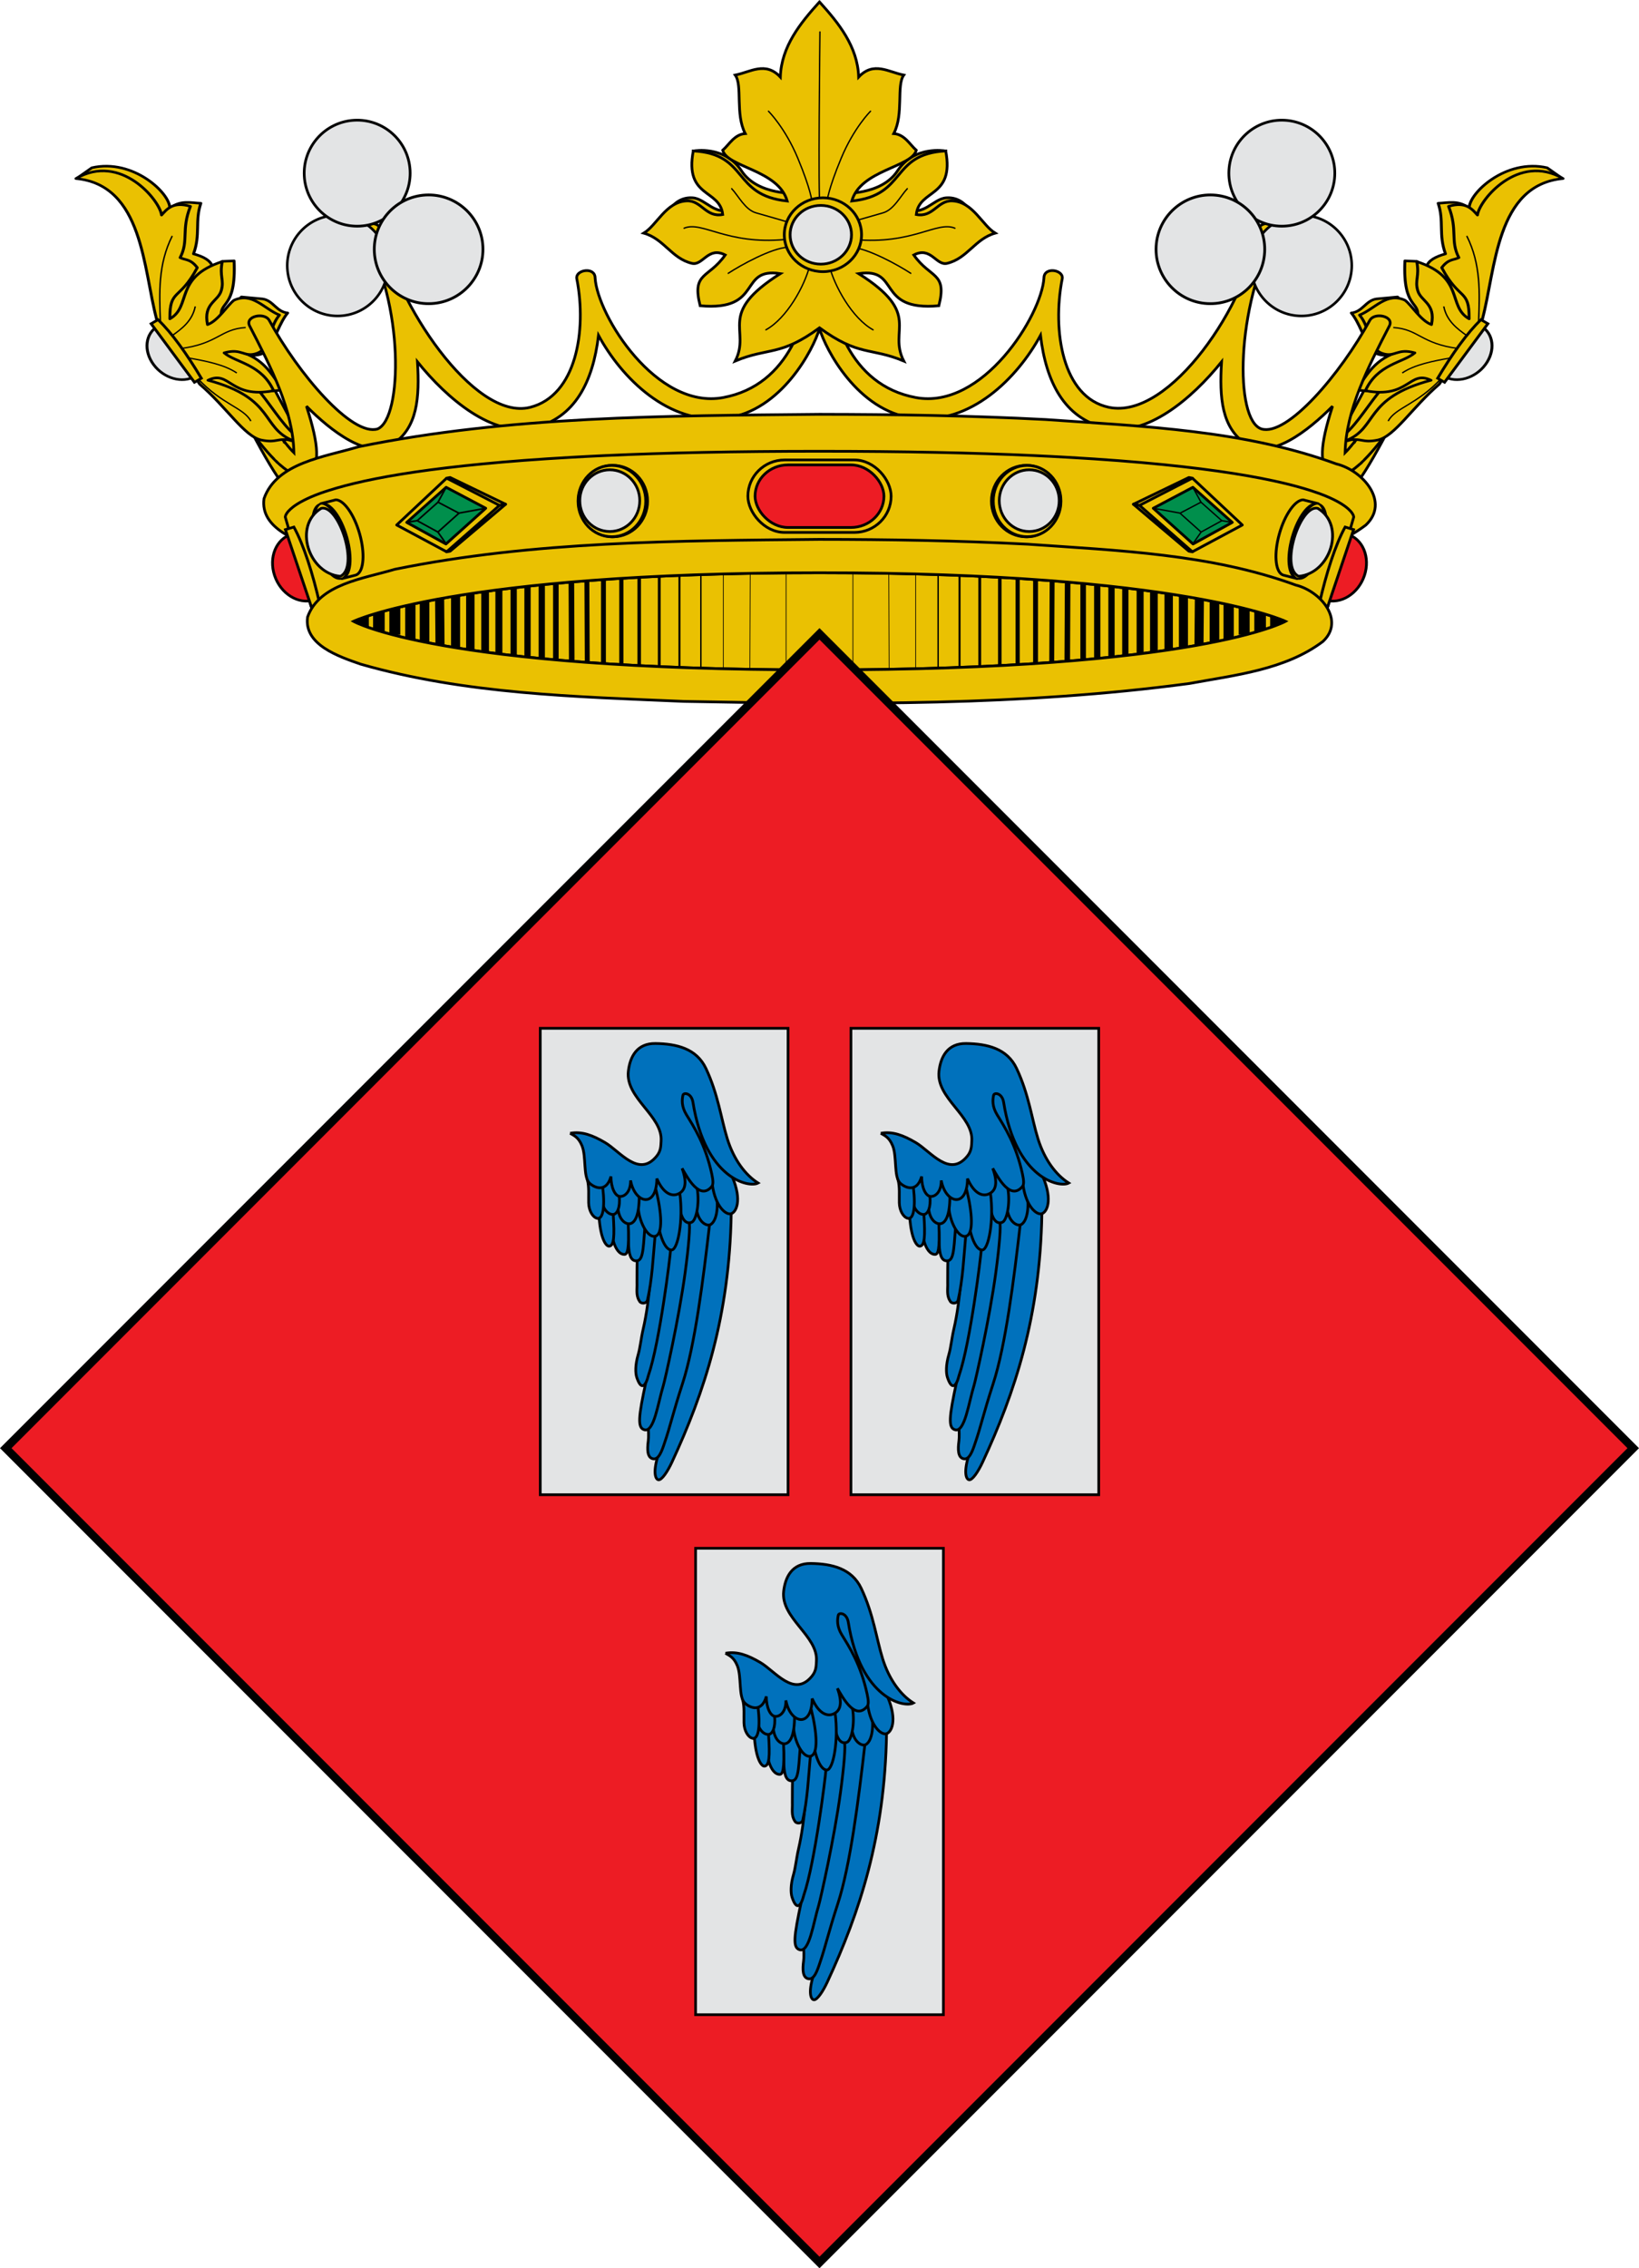 <?xml version="1.0" encoding="UTF-8" standalone="no"?>
<svg
   xmlns:dc="http://purl.org/dc/elements/1.1/"
   xmlns:cc="http://creativecommons.org/ns#"
   xmlns:rdf="http://www.w3.org/1999/02/22-rdf-syntax-ns#"
   xmlns:svg="http://www.w3.org/2000/svg"
   xmlns="http://www.w3.org/2000/svg"
   xmlns:sodipodi="http://sodipodi.sourceforge.net/DTD/sodipodi-0.dtd"
   xmlns:inkscape="http://www.inkscape.org/namespaces/inkscape"
   inkscape:output_extension="org.inkscape.output.svg.inkscape"
   sodipodi:docname="Escut_de_Sentmenat.svg"
   version="1.0"
   inkscape:version="1.0 (4035a4fb49, 2020-05-01)"
   sodipodi:version="0.32"
   id="svg3194"
   height="834.254"
   width="603.243">
  <defs
     id="defs3196" />
  <sodipodi:namedview
     inkscape:window-maximized="0"
     inkscape:document-rotation="0"
     showguides="true"
     showgrid="false"
     width="550px"
     height="975px"
     inkscape:window-y="0"
     inkscape:window-x="110"
     inkscape:window-height="691"
     inkscape:window-width="1020"
     inkscape:current-layer="layer2"
     inkscape:document-units="px"
     inkscape:cy="424.64094"
     inkscape:cx="399.86603"
     inkscape:zoom="0.48628953"
     inkscape:pageshadow="2"
     inkscape:pageopacity="0.0"
     objecttolerance="10"
     guidetolerance="10"
     gridtolerance="10000"
     borderopacity="1.0"
     bordercolor="#666666"
     pagecolor="#ffffff"
     id="base">
    <inkscape:grid
       spacingy="1"
       spacingx="1"
       originy="-140.867"
       originx="-0.879"
       id="grid2713"
       type="xygrid" />
  </sodipodi:namedview>
  <g
     style="display:inline"
     transform="translate(-29.807,-64.227)"
     inkscape:label="Timbre"
     id="layer3"
     inkscape:groupmode="layer">
    <g
       inkscape:label="Capa 1"
       id="g3476"
       transform="translate(-53.214,-194.16)">
      <g
         transform="matrix(1,0,0,0.949,1.987,-70.026)"
         id="g9124">
        <g
           id="g9126"
           transform="matrix(0.393,0,0,0.393,-779.603,412.545)">
          <g
             transform="matrix(-0.748,0.508,0.481,0.883,3520.469,-1419.318)"
             id="g9134" />
        </g>
        <g
           transform="matrix(-0.393,0,0,0.393,1544.914,412.545)"
           id="g9142">
          <g
             id="g9150"
             transform="matrix(-0.748,0.508,0.481,0.883,3520.469,-1419.318)" />
        </g>
      </g>
      <g
         id="g9909"
         transform="matrix(1.293,-0.071,0.071,1.293,89.764,1276.342)"
         style="fill:#e3e4e5;fill-opacity:1" />
      <g
         id="g2981">
        <path
           style="fill:#eac102;fill-rule:evenodd;stroke:#000000;stroke-width:1px;stroke-linecap:butt;stroke-linejoin:miter;stroke-opacity:1"
           d="m 596.594,411.785 c -8.118,15.083 -17.828,34.407 -25.332,32.044 -1.618,-0.647 -2.145,-4.401 0.277,-16.547 l 14.673,-27.447 c 2.03,-3.12 7.798,-0.757 8.167,2.495 z"
           id="path8972"
           sodipodi:nodetypes="cccccc" />
        <g
           id="g2970">
          <path
             style="fill:#eac102;fill-rule:evenodd;stroke:#000000;stroke-width:1px;stroke-linecap:butt;stroke-linejoin:miter;stroke-opacity:1"
             d="m 172.687,411.785 c 8.118,15.083 17.828,34.407 25.332,32.044 1.618,-0.647 2.145,-4.401 -0.277,-16.547 l -14.673,-27.447 c -2.03,-3.12 -7.798,-0.757 -8.167,2.495 z"
             id="path8966"
             sodipodi:nodetypes="cccccc" />
          <path
             id="path8968"
             d="m 185.113,428.459 2.675,-7.438 c -5.424,-6.621 -13.806,-18.692 -22.785,-33.699 -1.856,-3.106 -8.216,-1.273 -6.699,2.177 12.12,21.777 20.733,33.233 26.809,38.961 z"
             style="fill:#eac102;fill-rule:evenodd;stroke:#000000;stroke-width:1px;stroke-linecap:butt;stroke-linejoin:miter;stroke-opacity:1" />
          <g
             transform="matrix(0.393,0,0,0.349,-776.354,331.259)"
             id="g8978">
            <path
               style="fill:#eac102;fill-rule:evenodd;stroke:#000000;stroke-width:2.702;stroke-linecap:round;stroke-linejoin:round;stroke-miterlimit:4;stroke-dasharray:none;stroke-opacity:1"
               d="m 2259.22,-21.284 13.513,-10.7 c 38.724,-10.032 73.253,26.827 73.025,42.666 9.679,-8.806 19.359,-5.788 29.038,-5.28 -5.725,18.921 -0.138,33.015 -6.864,53.325 8.969,2.785 15.989,6.738 17.951,13.727 l 8.975,-5.808 11.087,-0.528 c 2.122,52.753 -15.08,41.159 -11.615,60.716 l 18.479,-22.703 20.063,2.112 c 9.82,1.864 12.627,13.462 23.23,14.783 -7.483,10.116 -12.039,27.911 -19.007,40.126 -8.556,6.212 -16.075,5.173 -23.231,1.584 23.334,8.588 29.449,28.737 38.542,39.598 -9.559,0.528 -18.142,1.584 -22.175,2.112 14.738,21.028 23.153,37.859 37.486,49.629 l -8.447,1.584 -43.821,-21.647 -36.958,-38.014 -45.405,-70.22 -1.584,-110.873 c -23.151,-11.794 -19.606,-39.159 -72.283,-36.19 z"
               id="path8980"
               sodipodi:nodetypes="ccccccccccccccccccccccc" />
            <path
               style="fill:#eac102;fill-rule:evenodd;stroke:#000000;stroke-width:2.702px;stroke-linecap:butt;stroke-linejoin:round;stroke-opacity:1"
               d="m 2257.836,-20.617 c 63.056,6.588 63.011,95.73 75.585,148.407 l 40.318,68.266 c 25.497,24.639 41.98,55.29 57.751,58.904 15.276,3.5 14.218,-3.019 29.758,0.658 -30.425,-13.526 -16.494,-44.747 -79.72,-63.685 20.446,-11.327 20.445,19.878 61.394,10.996 -11.231,-28.088 -35.371,-29.443 -46.274,-39.86 16.707,-5.397 18.54,5.343 30.697,0.458 13.499,-5.423 10.385,-26.335 21.075,-40.318 -13.993,-6.173 -25.368,-24.565 -42.609,-15.578 -5.992,4.969 -14.814,21.736 -24.741,25.657 -4.177,-22.38 9.867,-24.388 12.829,-35.737 2.934,-11.245 -1.754,-14.662 0.916,-30.697 -45.422,16.762 -28.28,47.084 -49.031,60.369 -0.213,-32.214 8.898,-18.514 25.665,-53.954 -6.33,-9.421 -10.793,-7.643 -16.036,-10.538 8.329,-18.001 0.795,-28.962 9.621,-54.063 -16.679,-5.572 -22.356,3.466 -27.032,9.163 -1.695,-15.593 -38.161,-65.957 -80.167,-38.448 z"
               id="path8982"
               sodipodi:nodetypes="ccczcccczccczccccccc" />
            <path
               id="path8984"
               style="fill:none;fill-rule:evenodd;stroke:#000000;stroke-width:1.351;stroke-linecap:butt;stroke-linejoin:miter;stroke-miterlimit:4;stroke-dasharray:none;stroke-opacity:1"
               d="m 2348.03,39.813 c -13.443,30.094 -12.093,60.188 -11.112,90.282 m 32.641,-15.973 c -2.704,15.121 -12.25,23.4 -22.223,31.252 m 69.448,-9.028 c -23.958,1.778 -25.712,17.052 -61.114,22.223 m 6.945,9.723 c 17.158,3.445 34.119,7.087 45.836,15.973 m -36.807,5.556 c 23.369,28.198 42.978,30.734 50.002,45.141" />
            <g
               id="g8986"
               transform="matrix(-0.928,0.61,0.61,0.928,3844.27,-1752.902)">
              <path
                 style="display:inline;overflow:visible;visibility:visible;opacity:1;fill:#e3e4e5;fill-opacity:1;fill-rule:nonzero;stroke:#000000;stroke-width:2.433;stroke-linecap:butt;stroke-linejoin:miter;stroke-miterlimit:4;stroke-dasharray:none;stroke-dashoffset:0;stroke-opacity:1;marker:none;marker-start:none;marker-mid:none;marker-end:none;enable-background:accumulate"
                 d="m 2069.062,730.688 c 0.224,0.008 0.431,0.094 0.656,0.094 12.759,0 23.094,-12.766 23.094,-28.5 0,-15.734 -10.335,-28.5 -23.094,-28.5 -0.225,0 -0.432,0.086 -0.656,0.094 z"
                 id="path8988" />
              <path
                 style="display:inline;overflow:visible;visibility:visible;fill:#eac102;fill-opacity:1;fill-rule:nonzero;stroke:#000000;stroke-width:2.433;stroke-linecap:butt;stroke-linejoin:miter;stroke-miterlimit:4;stroke-dashoffset:0;stroke-opacity:1;marker:none;marker-start:none;marker-mid:none;marker-end:none;enable-background:accumulate"
                 d="m 2066.286,668.732 h 6.95 v 66.529 h -6.95 c -2.458,-25.69 -2.862,-50.125 0,-66.529 z"
                 id="path8990"
                 sodipodi:nodetypes="ccccc" />
            </g>
          </g>
        </g>
        <g
           id="g2960">
          <path
             id="path8974"
             d="m 581.412,421.114 2.675,7.438 c 6.081,-5.7 14.716,-17.172 26.895,-39.054 1.517,-3.45 -4.843,-5.282 -6.699,-2.177 -9.021,15.077 -17.45,27.193 -22.871,33.793 z"
             style="fill:#eac102;fill-rule:evenodd;stroke:#000000;stroke-width:1px;stroke-linecap:butt;stroke-linejoin:miter;stroke-opacity:1" />
          <g
             id="g8992"
             transform="matrix(-0.393,0,0,0.349,1545.64,331.259)">
            <path
               sodipodi:nodetypes="ccccccccccccccccccccccc"
               id="path8994"
               d="m 2259.22,-21.284 13.513,-10.7 c 38.724,-10.032 73.253,26.827 73.025,42.666 9.679,-8.806 19.359,-5.788 29.038,-5.28 -5.725,18.921 -0.138,33.015 -6.864,53.325 8.969,2.785 15.989,6.738 17.951,13.727 l 8.975,-5.808 11.087,-0.528 c 2.122,52.753 -15.08,41.159 -11.615,60.716 l 18.479,-22.703 20.063,2.112 c 9.82,1.864 12.627,13.462 23.23,14.783 -7.483,10.116 -12.039,27.911 -19.007,40.126 -8.556,6.212 -16.075,5.173 -23.231,1.584 23.334,8.588 29.449,28.737 38.542,39.598 -9.559,0.528 -18.142,1.584 -22.175,2.112 14.738,21.028 23.153,37.859 37.486,49.629 l -8.447,1.584 -43.821,-21.647 -36.958,-38.014 -45.405,-70.22 -1.584,-110.873 c -23.151,-11.794 -19.606,-39.159 -72.283,-36.19 z"
               style="fill:#eac102;fill-rule:evenodd;stroke:#000000;stroke-width:2.702;stroke-linecap:round;stroke-linejoin:round;stroke-miterlimit:4;stroke-dasharray:none;stroke-opacity:1" />
            <path
               sodipodi:nodetypes="ccczcccczccczccccccc"
               id="path8996"
               d="m 2257.836,-20.617 c 63.056,6.588 63.011,95.73 75.585,148.407 l 40.318,68.266 c 25.497,24.639 41.98,55.29 57.751,58.904 15.276,3.5 14.218,-3.019 29.758,0.658 -30.425,-13.526 -16.494,-44.747 -79.72,-63.685 20.446,-11.327 20.445,19.878 61.394,10.996 -11.231,-28.088 -35.371,-29.443 -46.274,-39.86 16.707,-5.397 18.54,5.343 30.697,0.458 13.499,-5.423 10.385,-26.335 21.075,-40.318 -13.993,-6.173 -25.368,-24.565 -42.609,-15.578 -5.992,4.969 -14.814,21.736 -24.741,25.657 -4.177,-22.38 9.867,-24.388 12.829,-35.737 2.934,-11.245 -1.754,-14.662 0.916,-30.697 -45.422,16.762 -28.28,47.084 -49.031,60.369 -0.213,-32.214 8.898,-18.514 25.665,-53.954 -6.33,-9.421 -10.793,-7.643 -16.036,-10.538 8.329,-18.001 0.795,-28.962 9.621,-54.063 -16.679,-5.572 -22.356,3.466 -27.032,9.163 -1.695,-15.593 -38.161,-65.957 -80.167,-38.448 z"
               style="fill:#eac102;fill-rule:evenodd;stroke:#000000;stroke-width:2.702px;stroke-linecap:butt;stroke-linejoin:round;stroke-opacity:1" />
            <path
               d="m 2348.03,39.813 c -13.443,30.094 -12.093,60.188 -11.112,90.282 m 32.641,-15.973 c -2.704,15.121 -12.25,23.4 -22.223,31.252 m 69.448,-9.028 c -23.958,1.778 -25.712,17.052 -61.114,22.223 m 6.945,9.723 c 17.158,3.445 34.119,7.087 45.836,15.973 m -36.807,5.556 c 23.369,28.198 42.978,30.734 50.002,45.141"
               style="fill:none;fill-rule:evenodd;stroke:#000000;stroke-width:1.351;stroke-linecap:butt;stroke-linejoin:miter;stroke-miterlimit:4;stroke-dasharray:none;stroke-opacity:1"
               id="path8998" />
            <g
               transform="matrix(-0.928,0.61,0.61,0.928,3844.27,-1752.902)"
               id="g9000">
              <path
                 id="path9002"
                 d="m 2069.062,730.688 c 0.224,0.008 0.431,0.094 0.656,0.094 12.759,0 23.094,-12.766 23.094,-28.5 0,-15.734 -10.335,-28.5 -23.094,-28.5 -0.225,0 -0.432,0.086 -0.656,0.094 z"
                 style="display:inline;overflow:visible;visibility:visible;opacity:1;fill:#e3e4e5;fill-opacity:1;fill-rule:nonzero;stroke:#000000;stroke-width:2.433;stroke-linecap:butt;stroke-linejoin:miter;stroke-miterlimit:4;stroke-dasharray:none;stroke-dashoffset:0;stroke-opacity:1;marker:none;marker-start:none;marker-mid:none;marker-end:none;enable-background:accumulate" />
              <path
                 sodipodi:nodetypes="ccccc"
                 id="path9004"
                 d="m 2066.286,668.732 h 6.95 v 66.529 h -6.95 c -2.458,-25.69 -2.862,-50.125 0,-66.529 z"
                 style="display:inline;overflow:visible;visibility:visible;fill:#eac102;fill-opacity:1;fill-rule:nonzero;stroke:#000000;stroke-width:2.433;stroke-linecap:butt;stroke-linejoin:miter;stroke-miterlimit:4;stroke-dashoffset:0;stroke-opacity:1;marker:none;marker-start:none;marker-mid:none;marker-end:none;enable-background:accumulate" />
            </g>
          </g>
        </g>
        <path
           sodipodi:nodetypes="ccscscsccccccccscscscscscscscsccccccccsccscc"
           style="fill:#eac102;fill-rule:evenodd;stroke:#000000;stroke-width:1px;stroke-linecap:butt;stroke-linejoin:miter;stroke-opacity:1"
           d="m 384.692,355.764 c -1.369,0.017 -2.752,0.879 -2.797,2.526 -1.26,16.303 -7.933,41.716 -32.699,46.318 -24.564,4.565 -46.223,-30.134 -47.14,-43.932 0.014,-2.06 -1.653,-2.859 -3.337,-2.77 -1.909,0.101 -3.846,1.34 -3.374,3.166 3.664,18.838 -0.182,42.79 -17.178,47.121 -20.841,5.311 -49.787,-39.142 -54.625,-64.754 -1.222,-4.724 -8.254,-2.873 -6.908,0.594 15.313,25.974 14.546,68.256 5.374,72.11 -9.402,2.865 -29.014,-20.002 -40.024,-40.16 -1.873,-2.728 -8.767,-1.311 -7.129,2.188 8.013,15.486 15.971,30.969 16.343,46.714 -0.919,-0.913 -2.109,-2.276 -3.411,-3.865 l -2.675,7.438 c 6.46,6.09 10.052,5.697 11.853,4.086 3.603,-3.224 3.675,-9.891 -1.153,-24.748 8.887,8.969 22.858,19.972 31.852,13.91 8.995,-6.062 9.823,-16.99 9.006,-30.219 11.003,13.663 27.734,27.759 42.748,24.259 15.211,-3.546 21.851,-16.951 23.889,-34.002 8.382,15.455 25.656,33.124 46.944,30.417 20.452,-2.6 32.2,-25.414 34.392,-32.92 2.192,7.505 13.953,30.319 34.404,32.92 21.288,2.707 38.55,-14.962 46.932,-30.417 2.038,17.051 8.678,30.456 23.889,34.002 15.014,3.5 31.744,-10.596 42.748,-24.259 -0.818,13.229 0.011,24.157 9.006,30.219 8.995,6.062 22.965,-4.941 31.852,-13.91 -4.828,14.857 -4.756,21.524 -1.153,24.748 1.793,1.604 5.362,2.01 11.767,-3.993 l -2.675,-7.438 c -1.27,1.546 -2.424,2.876 -3.325,3.772 0.372,-15.745 8.33,-31.228 16.343,-46.714 1.639,-3.5 -5.244,-4.916 -7.116,-2.188 -11.01,20.158 -30.622,43.025 -40.024,40.16 -10.005,-3.289 -9.375,-45.139 5.362,-72.11 1.346,-3.466 -5.686,-5.317 -6.908,-0.594 -3.2,26.017 -32.053,69.541 -54.613,64.754 -17.156,-3.641 -20.854,-28.283 -17.19,-47.121 0.889,-3.438 -6.728,-4.79 -6.699,-0.396 -0.917,13.797 -22.588,48.496 -47.153,43.932 -24.766,-4.602 -31.426,-30.014 -32.687,-46.318 0.011,-1.714 -1.343,-2.543 -2.712,-2.526 z"
           id="path9006" />
        <g
           id="g2938">
          <path
             sodipodi:nodetypes="czccczcc"
             id="path9038"
             d="m 338.435,313.893 c 0,0 11.356,-2.076 17.495,7.326 6.032,9.238 20.748,8.271 20.748,8.271 l -6.224,20.796 -40.112,-15.597 c -0.279,0 2.461,-3.924 7.607,-3.545 5.146,0.379 8.061,7.188 15.906,4.017 z"
             style="fill:#eac102;fill-rule:evenodd;stroke:#000000;stroke-width:1px;stroke-linecap:butt;stroke-linejoin:miter;stroke-opacity:1" />
          <path
             style="fill:#eac102;fill-rule:evenodd;stroke:#000000;stroke-width:1px;stroke-linecap:butt;stroke-linejoin:miter;stroke-opacity:1"
             d="m 430.85,313.893 c 0,0 -11.356,-2.076 -17.495,7.326 -6.032,9.238 -20.748,8.271 -20.748,8.271 l 6.224,20.796 40.112,-15.597 c 0.279,0 -2.461,-3.924 -7.607,-3.545 -5.146,0.379 -8.061,7.188 -15.906,4.017 z"
             id="path9040"
             sodipodi:nodetypes="czccczcc" />
          <path
             id="path9042"
             d="m 384.544,259.204 c -6.901,7.641 -13.935,16.23 -14.316,27.517 -5.533,-5.912 -11.069,-1.777 -16.601,-0.718 2.78,3.835 -0.079,14.347 3.686,21.515 -4.027,0.325 -5.846,3.968 -8.294,6.134 1.649,6.287 20.465,7.177 23.741,18.668 -20.487,-2.094 -13.999,-17.287 -34.579,-18.429 -3.289,17.374 9.817,13.934 10.838,23.392 -6.257,1.203 -7.82,-5.276 -13.271,-5.013 -7.64,0.369 -10.946,8.934 -15.778,11.866 7.448,2.08 10.246,9.35 17.719,11.11 4.039,0.951 5.941,-6.371 12.251,-3.074 -6.189,8.797 -12.362,6.213 -9.228,18.668 23.424,2.119 13.851,-14.242 29.516,-11.815 -23.661,14.924 -10.661,20.595 -16.601,32.146 12.189,-5.094 16.574,-1.609 31.015,-12.219 14.441,10.61 18.826,7.124 31.015,12.219 -5.94,-11.551 7.06,-17.222 -16.601,-32.146 15.665,-2.427 6.092,13.935 29.516,11.815 3.133,-12.455 -3.04,-9.871 -9.228,-18.668 6.31,-3.297 8.212,4.025 12.251,3.074 7.474,-1.76 10.272,-9.03 17.719,-11.11 -4.831,-2.932 -8.138,-11.497 -15.778,-11.866 -5.451,-0.263 -7.014,6.216 -13.271,5.013 1.021,-9.457 14.128,-6.018 10.838,-23.392 -20.58,1.142 -14.092,16.334 -34.579,18.429 3.275,-11.491 22.092,-12.38 23.741,-18.668 -2.449,-2.167 -4.267,-5.81 -8.294,-6.134 3.765,-7.168 0.907,-17.679 3.686,-21.515 -5.533,-1.059 -11.069,-5.194 -16.601,0.718 -0.38,-11.287 -7.415,-19.876 -14.316,-27.517 l -0.098,-0.101 z"
             style="fill:#eac102;fill-rule:evenodd;stroke:#000000;stroke-width:1px;stroke-linecap:butt;stroke-linejoin:miter;stroke-opacity:1"
             sodipodi:nodetypes="ccccccccscscccccccccscscccccccccc" />
          <path
             d="m 384.801,333.737 c -0.713,-1.316 0,-63.595 0,-63.595 m -3.74,85.883 c -1.849,7.468 -8.423,19.424 -16.136,23.664 m 8.099,-30.369 c -6.119,0.318 -17.443,6.628 -21.972,9.588 m 20.902,-12.434 c -21.631,2.015 -30.459,-6.941 -37.151,-4.15 m 38.047,-2.304 c 0,0 -5.311,-1.588 -11.539,-3.334 -4.002,-1.122 -6.426,-6.144 -8.98,-8.903 m 29.505,4.602 c 0,0 -0.32,-4.153 -5.167,-15.789 -4.697,-11.278 -10.803,-17.293 -10.803,-17.293 m 22.359,56.722 c 1.849,7.468 8.423,19.424 16.136,23.664 m -8.099,-30.369 c 6.119,0.318 17.443,6.628 21.972,9.588 m -20.902,-12.434 c 21.631,2.015 30.459,-6.941 37.151,-4.15 m -38.047,-2.304 c 0,0 5.311,-1.588 11.539,-3.334 4.002,-1.122 6.426,-6.144 8.98,-8.903 m -29.505,4.602 c 0,0 0.32,-4.153 5.167,-15.789 4.697,-11.278 10.803,-17.293 10.803,-17.293"
             style="fill:none;fill-rule:evenodd;stroke:#000000;stroke-width:0.5;stroke-linecap:round;stroke-linejoin:miter;stroke-miterlimit:4;stroke-dasharray:none;stroke-opacity:1"
             id="path9044" />
          <circle
             r="27.554"
             cy="81.517"
             cx="2962.368"
             style="display:inline;overflow:visible;visibility:visible;fill:#eac102;fill-opacity:1;fill-rule:evenodd;stroke:#000000;stroke-width:1.983;stroke-linecap:round;stroke-linejoin:round;stroke-miterlimit:4;stroke-dasharray:none;stroke-dashoffset:0;stroke-opacity:1;marker:none;marker-start:none;marker-mid:none;marker-end:none;enable-background:accumulate"
             id="path9048"
             transform="matrix(0.516,0,0,0.493,-1142.681,304.533)" />
          <circle
             r="27.554"
             cy="81.517"
             cx="2962.368"
             transform="matrix(0.41,0,0,0.392,-829.452,312.784)"
             id="path9050"
             style="display:inline;overflow:visible;visibility:visible;fill:#e3e4e5;fill-opacity:1;fill-rule:evenodd;stroke:#000000;stroke-width:2.495;stroke-linecap:round;stroke-linejoin:round;stroke-miterlimit:4;stroke-dasharray:none;stroke-dashoffset:0;stroke-opacity:1;marker:none;marker-start:none;marker-mid:none;marker-end:none;enable-background:accumulate" />
        </g>
        <path
           id="path9052"
           d="m 384.468,410.766 c -56.613,0.564 -113.876,0.617 -169.475,11.941 -12.408,3.739 -30.146,5.827 -34.804,19.07 -1.528,11.061 12.501,15.749 21.263,18.789 41.744,11.963 85.853,12.976 129.105,14.847 67.291,1.289 135.015,1.812 201.806,-7.122 18.247,-3.365 38.339,-5.442 53.344,-16.78 8.96,-8.379 -0.958,-20.095 -10.862,-22.505 -33.977,-12.447 -71.036,-13.782 -106.972,-16.317 -27.773,-1.447 -55.595,-1.905 -83.407,-1.923 z"
           style="fill:#eac102;fill-rule:evenodd;stroke:#000000;stroke-width:1px;stroke-linecap:butt;stroke-linejoin:miter;stroke-opacity:1" />
        <path
           id="path9054"
           d="m 384.643,424.363 c -30.857,0 -56.88,0.574 -78.812,1.571 -4.387,0.2 -8.621,0.422 -12.688,0.652 -48.771,2.767 -74.923,7.658 -88.938,12.126 -1.168,0.372 -2.276,0.732 -3.281,1.097 -5.012,1.821 -8.094,3.565 -9.969,4.981 -0.369,0.279 -0.686,0.546 -0.969,0.8 -0.293,0.264 -0.537,0.506 -0.75,0.741 -1.253,1.383 -1.219,2.224 -1.219,2.224 l 10.656,36.733 h 34.844 302.25 34.844 l 10.656,-36.733 c 0,0 0.034,-0.84 -1.219,-2.224 -0.212,-0.235 -0.457,-0.477 -0.75,-0.741 -1.715,-1.549 -4.922,-3.595 -10.937,-5.781 -0.009,-0.003 -0.023,0.003 -0.031,0 -13.071,-4.744 -39.351,-10.225 -92.188,-13.223 -0.01,-5.7e-4 -0.021,5.7e-4 -0.031,0 -4.066,-0.231 -8.27,-0.453 -12.656,-0.652 -21.933,-0.998 -47.954,-1.571 -78.812,-1.571 z"
           style="fill:#eac102;fill-opacity:1;fill-rule:evenodd;stroke:#000000;stroke-width:1px;stroke-linecap:butt;stroke-linejoin:miter;stroke-opacity:1" />
        <circle
           r="23.066"
           cy="707.071"
           cx="1773.282"
           transform="matrix(0.553,0,0,0.569,-519.955,40.359)"
           id="path9058"
           style="display:inline;overflow:visible;visibility:visible;fill:#eac102;fill-opacity:1;fill-rule:evenodd;stroke:#000000;stroke-width:1.784px;stroke-linecap:round;stroke-linejoin:round;stroke-miterlimit:4;stroke-dasharray:none;stroke-dashoffset:0;stroke-opacity:1;marker:none;marker-start:none;marker-mid:none;marker-end:none;enable-background:accumulate" />
        <circle
           r="23.066"
           cy="707.071"
           cx="1773.282"
           style="display:inline;overflow:visible;visibility:visible;fill:#eac102;fill-opacity:1;fill-rule:evenodd;stroke:#000000;stroke-width:1.804px;stroke-linecap:round;stroke-linejoin:round;stroke-miterlimit:4;stroke-dasharray:none;stroke-dashoffset:0;stroke-opacity:1;marker:none;marker-start:none;marker-mid:none;marker-end:none;enable-background:accumulate"
           id="path9060"
           transform="matrix(0.54,0,0,0.569,-496.506,40.359)" />
        <circle
           r="23.066"
           cy="707.071"
           cx="1773.282"
           transform="matrix(0.478,0,0,0.492,-385.798,94.651)"
           id="path9062"
           style="display:inline;overflow:visible;visibility:visible;fill:#e3e4e5;fill-opacity:1;fill-rule:evenodd;stroke:#000000;stroke-width:2.063px;stroke-linecap:round;stroke-linejoin:round;stroke-miterlimit:4;stroke-dasharray:none;stroke-dashoffset:0;stroke-opacity:1;marker:none;marker-start:none;marker-mid:none;marker-end:none;enable-background:accumulate" />
        <circle
           r="23.066"
           cy="707.071"
           cx="1773.282"
           style="display:inline;overflow:visible;visibility:visible;fill:#eac102;fill-opacity:1;fill-rule:evenodd;stroke:#000000;stroke-width:1.784px;stroke-linecap:round;stroke-linejoin:round;stroke-miterlimit:4;stroke-dasharray:none;stroke-dashoffset:0;stroke-opacity:1;marker:none;marker-start:none;marker-mid:none;marker-end:none;enable-background:accumulate"
           id="path9066"
           transform="matrix(-0.553,0,0,0.569,1289.241,40.359)" />
        <circle
           r="23.066"
           cy="707.071"
           cx="1773.282"
           transform="matrix(-0.54,0,0,0.569,1265.792,40.359)"
           id="path9068"
           style="display:inline;overflow:visible;visibility:visible;fill:#eac102;fill-opacity:1;fill-rule:evenodd;stroke:#000000;stroke-width:1.804px;stroke-linecap:round;stroke-linejoin:round;stroke-miterlimit:4;stroke-dasharray:none;stroke-dashoffset:0;stroke-opacity:1;marker:none;marker-start:none;marker-mid:none;marker-end:none;enable-background:accumulate" />
        <circle
           r="23.066"
           cy="707.071"
           cx="1773.282"
           style="display:inline;overflow:visible;visibility:visible;fill:#e3e4e5;fill-opacity:1;fill-rule:evenodd;stroke:#000000;stroke-width:2.063px;stroke-linecap:round;stroke-linejoin:round;stroke-miterlimit:4;stroke-dasharray:none;stroke-dashoffset:0;stroke-opacity:1;marker:none;marker-start:none;marker-mid:none;marker-end:none;enable-background:accumulate"
           id="path9070"
           transform="matrix(-0.478,0,0,0.492,1155.084,94.651)" />
        <path
           style="fill:none;fill-rule:evenodd;stroke:#000000;stroke-width:1px;stroke-linecap:round;stroke-linejoin:round;stroke-opacity:1"
           d="m 269.113,443.849 -20.416,-9.842 -1.308,0.238 19.471,10.014 z"
           id="path9074"
           sodipodi:nodetypes="ccccc" />
        <path
           sodipodi:nodetypes="ccccc"
           id="path9076"
           d="m 269.113,443.849 -20.416,17.262 -1.308,0.238 19.471,-17.09 z"
           style="fill:none;fill-rule:evenodd;stroke:#000000;stroke-width:1px;stroke-linecap:round;stroke-linejoin:round;stroke-opacity:1" />
        <path
           style="display:inline;overflow:visible;visibility:visible;fill:none;fill-opacity:1;fill-rule:evenodd;stroke:#000000;stroke-width:1px;stroke-linecap:round;stroke-linejoin:round;stroke-miterlimit:4;stroke-dasharray:none;stroke-dashoffset:0;stroke-opacity:1;marker:none;marker-start:none;marker-mid:none;marker-end:none;enable-background:accumulate"
           d="m 247.36,461.307 -18.335,-9.826 18.293,-17.154"
           id="path9078"
           sodipodi:nodetypes="ccc" />
        <path
           style="fill:#008f4c;fill-rule:evenodd;stroke:#000000;stroke-width:1px;stroke-linecap:round;stroke-linejoin:round;stroke-opacity:1"
           d="m 261.801,445.317 -14.649,13.156 -14.435,-7.941 14.506,-12.922 z"
           id="path9082" />
        <path
           id="path9084"
           d="m 251.95,447.14 -7.749,6.935 -7.636,-4.176 7.673,-6.811 z"
           style="fill:none;fill-rule:evenodd;stroke:#000000;stroke-width:0.6;stroke-linecap:round;stroke-linejoin:round;stroke-miterlimit:4;stroke-dasharray:none;stroke-opacity:1" />
        <path
           style="fill:none;fill-rule:evenodd;stroke:#000000;stroke-width:0.6;stroke-linecap:round;stroke-linejoin:round;stroke-miterlimit:4;stroke-dasharray:none;stroke-opacity:1"
           d="m 247.223,458.391 -3.037,-4.313"
           id="path9086"
           sodipodi:nodetypes="cc" />
        <path
           style="fill:none;fill-rule:evenodd;stroke:#000000;stroke-width:0.6;stroke-linecap:round;stroke-linejoin:round;stroke-miterlimit:4;stroke-dasharray:none;stroke-opacity:1"
           d="m 232.931,450.494 3.662,-0.613"
           id="path9088"
           sodipodi:nodetypes="cc" />
        <path
           style="fill:none;fill-rule:evenodd;stroke:#000000;stroke-width:0.6;stroke-linecap:round;stroke-linejoin:round;stroke-miterlimit:4;stroke-dasharray:none;stroke-opacity:1"
           d="m 251.939,447.109 9.575,-1.74"
           id="path9090" />
        <path
           style="fill:none;fill-rule:evenodd;stroke:#000000;stroke-width:0.6;stroke-linecap:round;stroke-linejoin:round;stroke-miterlimit:4;stroke-dasharray:none;stroke-opacity:1"
           d="m 244.204,443.146 3.019,-5.535"
           id="path9092"
           sodipodi:nodetypes="cc" />
        <path
           sodipodi:nodetypes="ccccc"
           id="path9096"
           d="m 500.172,443.849 20.416,-9.842 1.308,0.238 -19.471,10.014 z"
           style="fill:none;fill-rule:evenodd;stroke:#000000;stroke-width:1px;stroke-linecap:round;stroke-linejoin:round;stroke-opacity:1" />
        <path
           style="fill:none;fill-rule:evenodd;stroke:#000000;stroke-width:1px;stroke-linecap:round;stroke-linejoin:round;stroke-opacity:1"
           d="m 500.172,443.849 20.416,17.262 1.308,0.238 -19.471,-17.09 z"
           id="path9098"
           sodipodi:nodetypes="ccccc" />
        <path
           sodipodi:nodetypes="ccc"
           id="path9100"
           d="m 521.925,461.307 18.335,-9.826 -18.293,-17.154"
           style="display:inline;overflow:visible;visibility:visible;fill:none;fill-opacity:1;fill-rule:evenodd;stroke:#000000;stroke-width:1px;stroke-linecap:round;stroke-linejoin:round;stroke-miterlimit:4;stroke-dasharray:none;stroke-dashoffset:0;stroke-opacity:1;marker:none;marker-start:none;marker-mid:none;marker-end:none;enable-background:accumulate" />
        <path
           id="path9104"
           d="m 507.485,445.317 14.649,13.156 14.435,-7.941 -14.506,-12.922 z"
           style="fill:#008f4c;fill-rule:evenodd;stroke:#000000;stroke-width:1px;stroke-linecap:round;stroke-linejoin:round;stroke-opacity:1" />
        <path
           style="fill:none;fill-rule:evenodd;stroke:#000000;stroke-width:0.5;stroke-linecap:round;stroke-linejoin:round;stroke-miterlimit:4;stroke-dasharray:none;stroke-opacity:1"
           d="m 517.336,447.14 7.749,6.935 7.636,-4.176 -7.673,-6.811 z"
           id="path9106" />
        <path
           sodipodi:nodetypes="cc"
           id="path9108"
           d="m 522.062,458.391 3.037,-4.313"
           style="fill:none;fill-rule:evenodd;stroke:#000000;stroke-width:0.5;stroke-linecap:round;stroke-linejoin:round;stroke-miterlimit:4;stroke-dasharray:none;stroke-opacity:1" />
        <path
           sodipodi:nodetypes="cc"
           id="path9110"
           d="m 536.354,450.494 -3.662,-0.613"
           style="fill:none;fill-rule:evenodd;stroke:#000000;stroke-width:0.5;stroke-linecap:round;stroke-linejoin:round;stroke-miterlimit:4;stroke-dasharray:none;stroke-opacity:1" />
        <path
           id="path9112"
           d="m 517.346,447.109 -9.575,-1.74"
           style="fill:none;fill-rule:evenodd;stroke:#000000;stroke-width:0.5;stroke-linecap:round;stroke-linejoin:round;stroke-miterlimit:4;stroke-dasharray:none;stroke-opacity:1" />
        <path
           sodipodi:nodetypes="cc"
           id="path9114"
           d="m 525.081,443.146 -3.019,-5.535"
           style="fill:none;fill-rule:evenodd;stroke:#000000;stroke-width:0.5;stroke-linecap:round;stroke-linejoin:round;stroke-miterlimit:4;stroke-dasharray:none;stroke-opacity:1" />
        <rect
           rx="13.479"
           ry="13.325"
           y="427.559"
           x="358.286"
           height="26.65"
           width="52.713"
           id="rect9118"
           style="display:inline;overflow:visible;visibility:visible;fill:#eac102;fill-opacity:1;fill-rule:nonzero;stroke:#000000;stroke-width:1;stroke-linecap:butt;stroke-linejoin:miter;stroke-miterlimit:4;stroke-dasharray:none;stroke-dashoffset:0;stroke-opacity:1;marker:none;marker-start:none;marker-mid:none;marker-end:none;enable-background:accumulate" />
        <rect
           style="display:inline;overflow:visible;visibility:visible;fill:#ed1c24;fill-opacity:1;fill-rule:nonzero;stroke:#000000;stroke-width:1;stroke-linecap:butt;stroke-linejoin:miter;stroke-miterlimit:4;stroke-dasharray:none;stroke-dashoffset:0;stroke-opacity:1;marker:none;marker-start:none;marker-mid:none;marker-end:none;enable-background:accumulate"
           id="rect9120"
           width="47.431"
           height="23.013"
           x="360.927"
           y="429.377"
           ry="11.507"
           rx="12.129" />
        <path
           style="fill:#eac102;fill-opacity:1;fill-rule:evenodd;stroke:#000000;stroke-width:1px;stroke-linecap:butt;stroke-linejoin:miter;stroke-opacity:0"
           d="m 186.99,421.327 -2.7,5.662 c 0.654,0.659 1.342,1.301 2.054,1.932 l 1.787,-6.719 c -0.297,-0.398 -0.748,-0.939 -1.141,-0.874 z m 395.36,-0.018 c -0.489,0.008 -0.514,0.023 -1.349,1.058 l 2.09,6.438 c 0.541,-0.467 1.087,-0.99 1.617,-1.532 z"
           id="path9122"
           sodipodi:nodetypes="cccccccccc" />
        <g
           transform="matrix(-0.448,0.136,0.143,0.425,1021.248,-112.997)"
           id="g9170">
          <path
             id="path9172"
             d="m 2069.062,730.688 c 0.224,0.008 0.431,0.094 0.656,0.094 12.759,0 23.094,-12.766 23.094,-28.5 0,-15.734 -10.335,-28.5 -23.094,-28.5 -0.225,0 -0.432,0.086 -0.656,0.094 z"
             style="display:inline;overflow:visible;visibility:visible;opacity:1;fill:#ed1c24;fill-opacity:1;fill-rule:nonzero;stroke:#000000;stroke-width:2.181;stroke-linecap:butt;stroke-linejoin:miter;stroke-miterlimit:4;stroke-dasharray:none;stroke-dashoffset:0;stroke-opacity:1;marker:none;marker-start:none;marker-mid:none;marker-end:none;enable-background:accumulate" />
          <path
             sodipodi:nodetypes="ccccc"
             id="path9174"
             d="m 2066.286,668.732 h 6.95 v 66.529 h -6.95 c -2.458,-25.69 -2.862,-50.125 0,-66.529 z"
             style="display:inline;overflow:visible;visibility:visible;fill:#eac102;fill-opacity:1;fill-rule:nonzero;stroke:#000000;stroke-width:2.181;stroke-linecap:butt;stroke-linejoin:miter;stroke-miterlimit:4;stroke-dashoffset:0;stroke-opacity:1;marker:none;marker-start:none;marker-mid:none;marker-end:none;enable-background:accumulate" />
        </g>
        <g
           transform="matrix(-0.455,0.116,0.122,0.431,1048.54,-82.307)"
           id="g9176">
          <path
             sodipodi:nodetypes="cscccccsccc"
             id="path9178"
             d="m 2030.156,670.594 c -6.01,1.755 -10.688,15.383 -10.687,31.906 0,16.522 4.678,30.119 10.687,31.875 l 0.25,0.062 c 0.352,0.083 0.703,0.125 1.063,0.125 l 10.844,-0.024 v -18.352 c 0.738,-4.161 1.156,-8.779 1.156,-13.688 0,-4.908 -0.418,-9.558 -1.156,-13.719 v -18.179 z"
             style="display:inline;overflow:visible;visibility:visible;opacity:1;fill:#eac102;fill-opacity:1;fill-rule:evenodd;stroke:#000000;stroke-width:2.181px;stroke-linecap:round;stroke-linejoin:round;stroke-miterlimit:4;stroke-dasharray:none;stroke-dashoffset:0;stroke-opacity:1;marker:none;marker-start:none;marker-mid:none;marker-end:none;enable-background:accumulate" />
          <ellipse
             ry="32.089"
             rx="6.069"
             cy="702.486"
             cx="2042.31"
             transform="matrix(1.979,0,0,0.994,-1999.373,4.335)"
             id="path9180"
             style="display:inline;overflow:visible;visibility:visible;opacity:1;fill:#eac102;fill-opacity:1;fill-rule:evenodd;stroke:#000000;stroke-width:1.555px;stroke-linecap:round;stroke-linejoin:round;stroke-miterlimit:4;stroke-dasharray:none;stroke-dashoffset:0;stroke-opacity:1;marker:none;marker-start:none;marker-mid:none;marker-end:none;enable-background:accumulate" />
          <path
             sodipodi:nodetypes="ccc"
             id="path9182"
             d="m 2042.955,674.401 c 25.152,7.781 23.558,49.664 0,57.979 -16.346,-3.472 -14.067,-57.719 0,-57.979 z"
             style="display:inline;overflow:visible;visibility:visible;fill:#e3e4e5;fill-opacity:1;fill-rule:evenodd;stroke:#000000;stroke-width:2.181px;stroke-linecap:round;stroke-linejoin:round;stroke-miterlimit:4;stroke-dashoffset:0;stroke-opacity:1;marker:none;marker-start:none;marker-mid:none;marker-end:none;enable-background:accumulate" />
        </g>
        <g
           id="g9186"
           transform="matrix(0.448,0.136,-0.143,0.425,-251.963,-112.997)">
          <path
             style="display:inline;overflow:visible;visibility:visible;opacity:1;fill:#ed1c24;fill-opacity:1;fill-rule:nonzero;stroke:#000000;stroke-width:2.181;stroke-linecap:butt;stroke-linejoin:miter;stroke-miterlimit:4;stroke-dasharray:none;stroke-dashoffset:0;stroke-opacity:1;marker:none;marker-start:none;marker-mid:none;marker-end:none;enable-background:accumulate"
             d="m 2069.062,730.688 c 0.224,0.008 0.431,0.094 0.656,0.094 12.759,0 23.094,-12.766 23.094,-28.5 0,-15.734 -10.335,-28.5 -23.094,-28.5 -0.225,0 -0.432,0.086 -0.656,0.094 z"
             id="path9188" />
          <path
             style="display:inline;overflow:visible;visibility:visible;fill:#eac102;fill-opacity:1;fill-rule:nonzero;stroke:#000000;stroke-width:2.181;stroke-linecap:butt;stroke-linejoin:miter;stroke-miterlimit:4;stroke-dashoffset:0;stroke-opacity:1;marker:none;marker-start:none;marker-mid:none;marker-end:none;enable-background:accumulate"
             d="m 2066.286,668.732 h 6.95 v 66.529 h -6.95 c -2.458,-25.69 -2.862,-50.125 0,-66.529 z"
             id="path9190"
             sodipodi:nodetypes="ccccc" />
        </g>
        <g
           id="g9192"
           transform="matrix(0.455,0.116,-0.122,0.431,-279.255,-82.307)">
          <path
             style="display:inline;overflow:visible;visibility:visible;opacity:1;fill:#eac102;fill-opacity:1;fill-rule:evenodd;stroke:#000000;stroke-width:2.181px;stroke-linecap:round;stroke-linejoin:round;stroke-miterlimit:4;stroke-dasharray:none;stroke-dashoffset:0;stroke-opacity:1;marker:none;marker-start:none;marker-mid:none;marker-end:none;enable-background:accumulate"
             d="m 2030.156,670.594 c -6.01,1.755 -10.688,15.383 -10.687,31.906 0,16.522 4.678,30.119 10.687,31.875 l 0.25,0.062 c 0.352,0.083 0.703,0.125 1.063,0.125 l 10.844,-0.024 v -18.352 c 0.738,-4.161 1.156,-8.779 1.156,-13.688 0,-4.908 -0.418,-9.558 -1.156,-13.719 v -18.179 z"
             id="path9194"
             sodipodi:nodetypes="cscccccsccc" />
          <ellipse
             ry="32.089"
             rx="6.069"
             cy="702.486"
             cx="2042.31"
             style="display:inline;overflow:visible;visibility:visible;opacity:1;fill:#eac102;fill-opacity:1;fill-rule:evenodd;stroke:#000000;stroke-width:1.555px;stroke-linecap:round;stroke-linejoin:round;stroke-miterlimit:4;stroke-dasharray:none;stroke-dashoffset:0;stroke-opacity:1;marker:none;marker-start:none;marker-mid:none;marker-end:none;enable-background:accumulate"
             id="path9196"
             transform="matrix(1.979,0,0,0.994,-1999.373,4.335)" />
          <path
             style="display:inline;overflow:visible;visibility:visible;fill:#e3e4e5;fill-opacity:1;fill-rule:evenodd;stroke:#000000;stroke-width:2.181px;stroke-linecap:round;stroke-linejoin:round;stroke-miterlimit:4;stroke-dashoffset:0;stroke-opacity:1;marker:none;marker-start:none;marker-mid:none;marker-end:none;enable-background:accumulate"
             d="m 2042.955,674.401 c 25.152,7.781 23.558,49.664 0,57.979 -16.346,-3.472 -14.067,-57.719 0,-57.979 z"
             id="path9198"
             sodipodi:nodetypes="ccc" />
        </g>
        <path
           style="fill:#eac102;fill-rule:evenodd;stroke:#000000;stroke-width:1px;stroke-linecap:butt;stroke-linejoin:miter;stroke-opacity:1"
           d="m 213.118,486.903 c 0,0 37.062,-17.868 171.525,-17.868 134.018,0 171.525,17.868 171.525,17.868 0,0 -31.347,17.868 -171.525,17.868 -140.623,0 -171.525,-17.868 -171.525,-17.868 z"
           id="path9202"
           sodipodi:nodetypes="czczc" />
        <path
           id="path9206"
           style="font-size:12px;fill:none;stroke:#000000;stroke-width:0.52"
           d="M 340.985,507.624 V 466.283" />
        <path
           id="path9208"
           style="font-size:12px;fill:none;stroke:#000000;stroke-width:0.766"
           d="M 333.103,507.624 V 466.283" />
        <path
           id="path9210"
           style="font-size:12px;fill:none;stroke:#000000;stroke-width:1.026"
           d="M 325.663,507.624 V 466.283" />
        <path
           id="path9212"
           style="font-size:12px;fill:none;stroke:#000000;stroke-width:1.286"
           d="M 318.287,507.624 V 466.283" />
        <path
           id="path9214"
           style="font-size:12px;fill:none;stroke:#000000;stroke-width:1.546"
           d="M 311.714,507.624 V 466.283" />
        <path
           id="path9216"
           style="font-size:12px;fill:none;stroke:#000000;stroke-width:1.806"
           d="m 299.18,505.395 -0.174,-37.627 m 6.116,38.122 v -39.358" />
        <path
           id="path9218"
           style="font-size:12px;fill:none;stroke:#000000;stroke-width:2.051"
           d="m 287.607,503.703 v -34.667 m 5.863,35.657 -0.174,-36.892" />
        <path
           id="path9220"
           style="font-size:12px;fill:none;stroke:#000000;stroke-width:2.311"
           d="m 272.082,501.723 v -30.458 m 5.094,30.953 v -31.943 m 5.248,32.933 v -33.182" />
        <path
           id="path9222"
           style="font-size:12px;fill:none;stroke:#000000;stroke-width:2.572"
           d="M 266.64,501.474 V 472.009" />
        <path
           id="path9224"
           style="font-size:12px;fill:none;stroke:#000000;stroke-width:2.832"
           d="M 261.566,499.989 V 472.504" />
        <path
           id="path9226"
           style="font-size:12px;fill:none;stroke:#000000;stroke-width:3.092"
           d="M 256.125,499.245 V 473.74" />
        <path
           id="path9228"
           style="font-size:12px;fill:none;stroke:#000000;stroke-width:3.337"
           d="m 244.984,497.019 -0.174,-20.306 m 5.883,21.296 v -22.781" />
        <path
           id="path9230"
           style="font-size:12px;fill:none;stroke:#000000;stroke-width:3.525"
           d="M 239.275,495.285 V 477.454" />
        <path
           id="path9232"
           style="font-size:12px;fill:none;stroke:#000000;stroke-width:3.785"
           d="M 234.046,493.839 V 478.99" />
        <path
           id="path9234"
           style="font-size:12px;fill:none;stroke:#000000;stroke-width:4.031"
           d="M 228.337,491.86 V 480.229" />
        <path
           id="path9236"
           style="font-size:12px;fill:none;stroke:#000000;stroke-width:4.276"
           d="m 222.469,490.87 v -8.66" />
        <path
           id="path9238"
           style="font-size:12px;fill:none;stroke:#000000;stroke-width:5.042"
           d="m 216.258,488.892 v -4.209" />
        <path
           id="path9240"
           style="font-size:12px;fill:none;stroke:#000000;stroke-width:0.26"
           d="m 372.344,505.395 v -37.873 m -13.353,39.112 0.174,-40.102 m -9.906,40.597 v -40.846" />
        <path
           d="M 428.3,507.624 V 466.283"
           style="font-size:12px;fill:none;stroke:#000000;stroke-width:0.52"
           id="path9242" />
        <path
           d="M 436.182,507.624 V 466.283"
           style="font-size:12px;fill:none;stroke:#000000;stroke-width:0.766"
           id="path9244" />
        <path
           d="M 443.622,507.624 V 466.283"
           style="font-size:12px;fill:none;stroke:#000000;stroke-width:1.026"
           id="path9246" />
        <path
           d="M 450.998,507.624 V 466.283"
           style="font-size:12px;fill:none;stroke:#000000;stroke-width:1.286"
           id="path9248" />
        <path
           d="M 457.571,507.624 V 466.283"
           style="font-size:12px;fill:none;stroke:#000000;stroke-width:1.546"
           id="path9250" />
        <path
           d="m 470.105,505.395 0.174,-37.627 m -6.116,38.122 v -39.358"
           style="font-size:12px;fill:none;stroke:#000000;stroke-width:1.806"
           id="path9252" />
        <path
           d="m 481.678,503.703 v -34.667 m -5.863,35.657 0.174,-36.892"
           style="font-size:12px;fill:none;stroke:#000000;stroke-width:2.051"
           id="path9254" />
        <path
           d="m 497.203,501.723 v -30.458 m -5.094,30.953 v -31.943 m -5.248,32.933 v -33.182"
           style="font-size:12px;fill:none;stroke:#000000;stroke-width:2.311"
           id="path9256" />
        <path
           d="M 502.645,501.474 V 472.009"
           style="font-size:12px;fill:none;stroke:#000000;stroke-width:2.572"
           id="path9258" />
        <path
           d="M 507.719,499.989 V 472.504"
           style="font-size:12px;fill:none;stroke:#000000;stroke-width:2.832"
           id="path9260" />
        <path
           d="M 513.161,499.245 V 473.74"
           style="font-size:12px;fill:none;stroke:#000000;stroke-width:3.092"
           id="path9262" />
        <path
           d="m 524.301,497.019 0.174,-20.306 m -5.883,21.296 v -22.781"
           style="font-size:12px;fill:none;stroke:#000000;stroke-width:3.337"
           id="path9264" />
        <path
           d="M 530.011,495.285 V 477.454"
           style="font-size:12px;fill:none;stroke:#000000;stroke-width:3.525"
           id="path9266" />
        <path
           d="M 535.239,493.839 V 478.99"
           style="font-size:12px;fill:none;stroke:#000000;stroke-width:3.785"
           id="path9268" />
        <path
           d="M 540.948,491.86 V 480.229"
           style="font-size:12px;fill:none;stroke:#000000;stroke-width:4.031"
           id="path9270" />
        <path
           d="m 546.816,490.87 v -8.66"
           style="font-size:12px;fill:none;stroke:#000000;stroke-width:4.276"
           id="path9272" />
        <path
           d="m 553.027,488.892 v -4.209"
           style="font-size:12px;fill:none;stroke:#000000;stroke-width:5.042"
           id="path9274" />
        <path
           d="m 396.941,505.395 v -37.873 m 13.353,39.112 -0.174,-40.102 m 9.906,40.597 v -40.846"
           style="font-size:12px;fill:none;stroke:#000000;stroke-width:0.26"
           id="path9276" />
        <path
           style="fill:#eac102;fill-rule:evenodd;stroke:#000000;stroke-width:1px;stroke-linecap:butt;stroke-linejoin:miter;stroke-opacity:1"
           d="m 384.489,456.769 c -52.175,0.52 -104.944,0.576 -156.185,11.011 -11.435,3.446 -27.791,5.364 -32.084,17.569 -1.408,10.194 11.508,14.521 19.584,17.323 38.472,11.026 79.141,11.966 119.003,13.689 62.016,1.188 124.408,1.648 185.964,-6.585 16.817,-3.101 35.333,-5.016 49.162,-15.465 8.257,-7.722 -0.866,-18.518 -9.994,-20.739 -31.314,-11.471 -65.465,-12.692 -98.584,-15.028 -25.596,-1.334 -51.237,-1.759 -76.868,-1.776 z m 0.144,12.268 c 134.017,2e-5 171.535,17.87 171.535,17.87 -9e-5,-1e-5 -31.358,17.87 -171.535,17.87 -140.623,0 -171.506,-17.87 -171.506,-17.87 0,-1e-5 37.043,-17.87 171.506,-17.87 z"
           id="path9278" />
        <g
           id="g2933">
          <circle
             r="15.161"
             cy="38.547"
             cx="216.095"
             style="display:inline;overflow:visible;visibility:visible;fill:#e3e4e5;fill-opacity:1;fill-rule:evenodd;stroke:#000000;stroke-width:0.773;stroke-linecap:round;stroke-linejoin:miter;stroke-miterlimit:4;stroke-dasharray:none;stroke-dashoffset:0;stroke-opacity:1;marker:none;marker-start:none;marker-mid:none;marker-end:none;enable-background:accumulate"
             id="path9911"
             transform="matrix(1.22,-0.067,0.067,1.22,-58.954,323.525)" />
          <circle
             r="15.161"
             cy="38.547"
             cx="216.095"
             style="display:inline;overflow:visible;visibility:visible;fill:#e3e4e5;fill-opacity:1;fill-rule:evenodd;stroke:#000000;stroke-width:0.773;stroke-linecap:round;stroke-linejoin:miter;stroke-miterlimit:4;stroke-dasharray:none;stroke-dashoffset:0;stroke-opacity:1;marker:none;marker-start:none;marker-mid:none;marker-end:none;enable-background:accumulate"
             id="path9915"
             transform="matrix(1.284,-0.071,0.071,1.284,-65.722,287.929)" />
          <circle
             r="15.161"
             cy="38.547"
             cx="216.095"
             transform="matrix(1.317,-0.072,0.072,1.317,-46.595,314.873)"
             id="path9913"
             style="display:inline;overflow:visible;visibility:visible;fill:#e3e4e5;fill-opacity:1;fill-rule:evenodd;stroke:#000000;stroke-width:0.773;stroke-linecap:round;stroke-linejoin:miter;stroke-miterlimit:4;stroke-dasharray:none;stroke-dashoffset:0;stroke-opacity:1;marker:none;marker-start:none;marker-mid:none;marker-end:none;enable-background:accumulate" />
        </g>
        <g
           id="g2928">
          <circle
             r="15.161"
             cy="38.547"
             cx="216.095"
             transform="matrix(-1.22,-0.067,-0.067,1.22,828.24,323.525)"
             id="path9919"
             style="display:inline;overflow:visible;visibility:visible;fill:#e3e4e5;fill-opacity:1;fill-rule:evenodd;stroke:#000000;stroke-width:0.773;stroke-linecap:round;stroke-linejoin:miter;stroke-miterlimit:4;stroke-dasharray:none;stroke-dashoffset:0;stroke-opacity:1;marker:none;marker-start:none;marker-mid:none;marker-end:none;enable-background:accumulate" />
          <circle
             r="15.161"
             cy="38.547"
             cx="216.095"
             transform="matrix(-1.284,-0.071,-0.071,1.284,835.008,287.929)"
             id="path9923"
             style="display:inline;overflow:visible;visibility:visible;fill:#e3e4e5;fill-opacity:1;fill-rule:evenodd;stroke:#000000;stroke-width:0.773;stroke-linecap:round;stroke-linejoin:miter;stroke-miterlimit:4;stroke-dasharray:none;stroke-dashoffset:0;stroke-opacity:1;marker:none;marker-start:none;marker-mid:none;marker-end:none;enable-background:accumulate" />
          <circle
             r="15.161"
             cy="38.547"
             cx="216.095"
             style="display:inline;overflow:visible;visibility:visible;fill:#e3e4e5;fill-opacity:1;fill-rule:evenodd;stroke:#000000;stroke-width:0.773;stroke-linecap:round;stroke-linejoin:miter;stroke-miterlimit:4;stroke-dasharray:none;stroke-dashoffset:0;stroke-opacity:1;marker:none;marker-start:none;marker-mid:none;marker-end:none;enable-background:accumulate"
             id="path9921"
             transform="matrix(-1.317,-0.072,-0.072,1.317,815.881,314.873)" />
        </g>
      </g>
    </g>
  </g>
  <g
     style="display:inline"
     transform="translate(-29.807,-64.227)"
     id="layer1"
     inkscape:groupmode="layer"
     inkscape:label="Escudo">
    <rect
       transform="rotate(-45)"
       y="444.12"
       x="-399.967"
       height="424.557"
       width="424.557"
       id="rect3834"
       style="opacity:1;fill:#ed1c24;fill-opacity:1;fill-rule:nonzero;stroke:none;stroke-width:3.025;stroke-miterlimit:4;stroke-dasharray:none;stroke-opacity:1" />
    <path
       d=""
       style="opacity:0.64;fill:#009900;fill-opacity:1"
       id="path1887" />
    <path
       d=""
       style="opacity:0.64;fill:#009900;fill-opacity:1"
       id="path1883" />
    <path
       d=""
       style="opacity:0.64;fill:#009900;fill-opacity:1"
       id="path1881" />
    <g
       transform="translate(698.014,-76.382)"
       inkscape:label="Piezas"
       id="g5190" />
    <g
       transform="translate(698.014,-76.382)"
       inkscape:label="Muebles"
       id="g5192" />
    <g
       transform="translate(698.014,-76.382)"
       inkscape:label="Ornamentos"
       id="g5194" />
    <g
       style="display:inline"
       transform="translate(-299.148,-72.332)"
       inkscape:label="Timbre"
       id="g4934" />
    <path
       id="path5344"
       style="opacity:0.64;fill:#009900;fill-opacity:1"
       d="" />
    <path
       id="path5346"
       style="opacity:0.64;fill:#009900;fill-opacity:1"
       d="" />
    <path
       id="path5348"
       style="opacity:0.64;fill:#009900;fill-opacity:1"
       d="" />
    <g
       transform="translate(-242.719,-148.972)"
       inkscape:label="Piezas"
       id="g5598" />
    <g
       transform="translate(-242.719,-148.972)"
       inkscape:label="Muebles"
       id="g5600" />
    <g
       transform="translate(-242.719,-148.972)"
       inkscape:label="Ornamentos"
       id="g5602" />
    <path
       id="path3467"
       style="opacity:0.64;fill:#009900;fill-opacity:1"
       d="" />
    <path
       id="path3469"
       style="opacity:0.64;fill:#009900;fill-opacity:1"
       d="" />
    <path
       id="path3471"
       style="opacity:0.64;fill:#009900;fill-opacity:1"
       d="" />
    <g
       id="g3473"
       inkscape:label="Piezas"
       transform="translate(70.877,-605.898)" />
    <g
       id="g3475"
       inkscape:label="Muebles"
       transform="translate(70.877,-605.898)" />
    <g
       id="g3477"
       inkscape:label="Ornamentos"
       transform="translate(70.877,-605.898)" />
    <g
       id="g3479"
       inkscape:label="Timbre"
       transform="translate(-926.285,-601.848)"
       style="display:inline" />
    <path
       d=""
       style="opacity:0.64;fill:#009900;fill-opacity:1"
       id="path3481" />
    <path
       d=""
       style="opacity:0.64;fill:#009900;fill-opacity:1"
       id="path3483" />
    <path
       d=""
       style="opacity:0.64;fill:#009900;fill-opacity:1"
       id="path3485" />
    <g
       id="g3732"
       inkscape:label="Piezas"
       transform="translate(-869.856,-678.488)" />
    <g
       id="g3734"
       inkscape:label="Muebles"
       transform="translate(-869.856,-678.488)" />
    <g
       id="g3736"
       inkscape:label="Ornamentos"
       transform="translate(-869.856,-678.488)" />
  </g>
  <g
     style="display:inline"
     transform="translate(26.621,-140.867)"
     inkscape:label="Piezas"
     id="layer4"
     inkscape:groupmode="layer">
    <rect
       y="519.076"
       x="172.228"
       height="171.547"
       width="91.199"
       id="rect3411"
       style="display:inline;overflow:visible;visibility:visible;fill:#e3e4e5;fill-opacity:1;fill-rule:evenodd;stroke:#000000;stroke-width:1;stroke-linecap:square;stroke-linejoin:miter;stroke-miterlimit:4;stroke-dasharray:none;stroke-dashoffset:0;stroke-opacity:1;marker:none;marker-start:none;marker-mid:none;marker-end:none;enable-background:accumulate" />
    <g
       style="fill:#0071bc;fill-opacity:1;stroke:#000000;stroke-width:1.071;stroke-miterlimit:4;stroke-dasharray:none;stroke-opacity:1"
       id="g2105"
       transform="matrix(0.934,0.019,-0.019,0.934,112.12,376.375)">
      <g
         style="fill:#0071bc;fill-opacity:1;stroke:#000000;stroke-width:1.071;stroke-miterlimit:4;stroke-dasharray:none;stroke-opacity:1"
         id="g1929">
        <g
           style="fill:#0071bc;fill-opacity:1;stroke:#000000;stroke-width:1.071;stroke-miterlimit:4;stroke-dasharray:none;stroke-opacity:1"
           id="g1902">
          <path
             style="fill:#0071bc;fill-opacity:1;fill-rule:evenodd;stroke:#000000;stroke-width:1.071;stroke-linecap:butt;stroke-linejoin:miter;stroke-miterlimit:4;stroke-dasharray:none;stroke-opacity:1"
             d="m 144.135,222.776 c -4.381,-8.341 -8.028,-11.786 -8.686,4.695 l -18.31,91.552 c -1.812,6.487 -0.68,9.097 0.515,9.165 1.307,0.075 3.494,-3.363 5.119,-7.053 12.164,-27.617 21.515,-57.86 21.362,-98.359 z"
             id="path1900"
             sodipodi:nodetypes="cccssc" />
          <path
             style="fill:#0071bc;fill-opacity:1;fill-rule:evenodd;stroke:#000000;stroke-width:1.071;stroke-linecap:butt;stroke-linejoin:miter;stroke-miterlimit:4;stroke-dasharray:none;stroke-opacity:1"
             d="m 135.684,227.353 c -2.047,21.656 -4.782,47.62 -9.363,62.75 -3.663,12.1 -4.515,17.018 -6.584,23.405 -1.011,3.29 -2.185,6.962 -4.528,6.438 -2.194,-0.491 -2.335,-3.536 -1.931,-7.028 0.301,-2.603 -0.442,-9.969 -0.628,-8.313 -0.187,1.655 14.935,-77.957 14.935,-77.957 1.703,-11.529 4.861,-5.877 8.099,0.704 z"
             id="path1898"
             sodipodi:nodetypes="czcsszcc" />
          <path
             style="fill:#0071bc;fill-opacity:1;fill-rule:evenodd;stroke:#000000;stroke-width:1.071;stroke-linecap:butt;stroke-linejoin:miter;stroke-miterlimit:4;stroke-dasharray:none;stroke-opacity:1"
             d="m 111.975,289.327 c -2.841,14.461 -3.089,18.576 -0.306,19.291 3.864,0.993 5.128,-10.696 7.114,-17.648 0.545,-1.909 5.578,-26.273 7.681,-44.622 1.177,-10.27 1.711,-18.644 1.111,-19.929 -1.776,-3.801 -6.811,-16.325 -8.458,22.947 -0.213,5.074 -2.87,20.613 -7.142,39.96 z"
             id="path1896"
             sodipodi:nodetypes="csssssc" />
          <path
             style="fill:#0071bc;fill-opacity:1;fill-rule:evenodd;stroke:#000000;stroke-width:1.071;stroke-linecap:butt;stroke-linejoin:miter;stroke-miterlimit:4;stroke-dasharray:none;stroke-opacity:1"
             d="m 120.543,237.565 c -9.189,-26.242 -5.234,8.07 -10.154,31.334 -0.795,3.761 -1.01,7.302 -1.769,10.108 -1.128,4.171 -0.983,7.351 -0.391,9.024 1.854,5.236 3.569,3.617 4.605,-0.951 4.155,-12.889 7.658,-47.351 7.709,-49.515 z"
             id="path1892"
             sodipodi:nodetypes="cccscc" />
          <path
             style="fill:#0071bc;fill-opacity:1;fill-rule:evenodd;stroke:#000000;stroke-width:1.071;stroke-linecap:butt;stroke-linejoin:miter;stroke-miterlimit:4;stroke-dasharray:none;stroke-opacity:1"
             d="m 108.409,228.19 c 2.644,-2.256 4.682,1.974 5.899,4.057 -0.603,8.486 -0.763,17.055 -2.503,25.411 -0.44,1.372 -2.619,1.523 -3.198,0.186 -1.415,-2.052 -0.887,-4.656 -1.037,-6.991 -0.146,-7.544 -0.343,-15.187 0.839,-22.663 z"
             id="path1882"
             sodipodi:nodetypes="cccccc" />
        </g>
        <g
           style="fill:#0071bc;fill-opacity:1;stroke:#000000;stroke-width:1.071;stroke-miterlimit:4;stroke-dasharray:none;stroke-opacity:1"
           id="g1909">
          <path
             style="fill:#0071bc;fill-opacity:1;fill-rule:evenodd;stroke:#000000;stroke-width:1.071;stroke-linecap:butt;stroke-linejoin:miter;stroke-miterlimit:4;stroke-dasharray:none;stroke-opacity:1"
             d="m 110.214,229.231 c -0.622,-10.107 -2.258,-14.444 -6.925,-1.526 1.193,3.833 -0.556,14.295 3.634,14.472 2.723,0.115 2.798,-3.458 3.291,-12.946 z"
             id="path1880"
             sodipodi:nodetypes="ccsc" />
          <path
             style="fill:#0071bc;fill-opacity:1;fill-rule:evenodd;stroke:#000000;stroke-width:1.071;stroke-linecap:butt;stroke-linejoin:miter;stroke-miterlimit:4;stroke-dasharray:none;stroke-opacity:1"
             d="m 103.641,227.471 c 0.63,10.558 -0.094,12.252 -1.285,12.272 -3.766,0.065 -6.25,-8.23 -5.053,-15.676 2.113,-6.363 4.225,-4.943 6.338,3.404 z"
             id="path1895"
             sodipodi:nodetypes="cscc" />
          <path
             style="fill:#0071bc;fill-opacity:1;fill-rule:evenodd;stroke:#000000;stroke-width:1.071;stroke-linecap:butt;stroke-linejoin:miter;stroke-miterlimit:4;stroke-dasharray:none;stroke-opacity:1"
             d="m 92.139,225.593 c 0.836,8.658 3.104,11.217 4.232,11.029 1.828,-0.305 2.046,-3.746 1.284,-12.554 -2.575,-3.502 -5.635,-9.641 -5.517,1.526 z"
             id="path1893"
             sodipodi:nodetypes="cscc" />
        </g>
      </g>
      <g
         style="fill:#0071bc;fill-opacity:1;stroke:#000000;stroke-width:1.071;stroke-miterlimit:4;stroke-dasharray:none;stroke-opacity:1"
         id="g2067">
        <g
           style="fill:#0071bc;fill-opacity:1;stroke:#000000;stroke-width:1.071;stroke-miterlimit:4;stroke-dasharray:none;stroke-opacity:1"
           id="g1919">
          <path
             style="fill:#0071bc;fill-opacity:1;fill-rule:evenodd;stroke:#000000;stroke-width:1.071;stroke-linecap:butt;stroke-linejoin:miter;stroke-miterlimit:4;stroke-dasharray:none;stroke-opacity:1"
             d="m 136.623,210.686 c -2.034,-1.439 -5.263,-2.919 -6.103,2.7 -1.876,12.541 3.855,14.78 5.418,13.987 3.053,-1.548 3.675,-10.11 0.686,-16.687 z"
             id="path1879"
             sodipodi:nodetypes="cssc" />
          <path
             style="fill:#0071bc;fill-opacity:1;fill-rule:evenodd;stroke:#000000;stroke-width:1.071;stroke-linecap:butt;stroke-linejoin:miter;stroke-miterlimit:4;stroke-dasharray:none;stroke-opacity:1"
             d="m 130.52,213.151 c -5.791,-13.49 -9.096,-16.316 -7.395,2.347 0.666,11.273 3.708,11.782 5.463,11.07 1.755,-0.712 3.097,-7.191 1.931,-13.418 z"
             id="path2822"
             sodipodi:nodetypes="cczc" />
          <path
             style="fill:#0071bc;fill-opacity:1;fill-rule:evenodd;stroke:#000000;stroke-width:1.071;stroke-linecap:butt;stroke-linejoin:miter;stroke-miterlimit:4;stroke-dasharray:none;stroke-opacity:1"
             d="m 113.97,213.973 c 0.805,18.425 4.583,23.919 7.021,23.642 2.438,-0.277 4.385,-11.703 2.721,-22.468 -3.984,-4.07 -7.42,-7.357 -9.324,-7.76 -1.861,-0.393 -5.29,2.616 -0.418,6.586 z"
             id="path2824"
             sodipodi:nodetypes="czcsc" />
          <path
             style="fill:#0071bc;fill-opacity:1;fill-rule:evenodd;stroke:#000000;stroke-width:1.071;stroke-linecap:butt;stroke-linejoin:miter;stroke-miterlimit:4;stroke-dasharray:none;stroke-opacity:1"
             d="m 114.322,214.09 c -2.991,-1.451 -6.941,-5.869 -6.69,2.7 -1.366,6.333 2.681,15.907 6.454,15.605 3.664,-0.429 2.495,-9.926 0.236,-18.305 z"
             id="path1885"
             sodipodi:nodetypes="cccc" />
          <g
             style="fill:#0071bc;fill-opacity:1;stroke:#000000;stroke-width:1.071;stroke-miterlimit:4;stroke-dasharray:none;stroke-opacity:1"
             id="g1914">
            <path
               sodipodi:nodetypes="czcc"
               id="path2828"
               d="m 99.768,216.79 c -1.388,7.181 1.64,10.84 4.099,10.857 2.46,0.017 4.062,-3.601 3.882,-10.974 -2.107,-14.534 -4.942,-9.889 -7.981,0.117 z"
               style="fill:#0071bc;fill-opacity:1;fill-rule:evenodd;stroke:#000000;stroke-width:1.071;stroke-linecap:butt;stroke-linejoin:miter;stroke-miterlimit:4;stroke-dasharray:none;stroke-opacity:1" />
            <path
               sodipodi:nodetypes="cscc"
               id="path1889"
               d="m 93.078,213.621 c -1.173,7.749 2.53,10.78 4.666,10.465 1.491,-0.22 2.678,-2.808 2.142,-7.179 -2.889,-16.802 -4.832,-9.616 -6.808,-3.286 z"
               style="fill:#0071bc;fill-opacity:1;fill-rule:evenodd;stroke:#000000;stroke-width:1.071;stroke-linecap:butt;stroke-linejoin:miter;stroke-miterlimit:4;stroke-dasharray:none;stroke-opacity:1" />
            <path
               sodipodi:nodetypes="cczsc"
               id="path1891"
               d="m 93.312,213.503 c 0.57,-6.148 -2.329,-5.358 -6.103,-2.817 0.789,2.922 0.541,5.996 0.675,9.045 0.134,3.049 1.682,5.606 3.447,6.016 2.116,0.491 3.165,-3.632 1.982,-12.244 z"
               style="fill:#0071bc;fill-opacity:1;fill-rule:evenodd;stroke:#000000;stroke-width:1.071;stroke-linecap:butt;stroke-linejoin:miter;stroke-miterlimit:4;stroke-dasharray:none;stroke-opacity:1" />
          </g>
        </g>
        <path
           sodipodi:nodetypes="csczc"
           id="path1877"
           d="m 144.253,208.339 c -8.896,-26.641 -18.502,-38.005 -21.887,-36.927 -2.941,0.937 -2.868,12.871 14.14,40.449 1.398,8.364 5.543,11.563 7.512,11.033 1.969,-0.53 4.451,-5.182 0.235,-14.554 z"
           style="fill:#0071bc;fill-opacity:1;fill-rule:evenodd;stroke:#000000;stroke-width:1.071;stroke-linecap:butt;stroke-linejoin:miter;stroke-miterlimit:4;stroke-dasharray:none;stroke-opacity:1" />
      </g>
      <path
         style="fill:#0071bc;fill-opacity:1;fill-rule:evenodd;stroke:#000000;stroke-width:1.071;stroke-linecap:butt;stroke-linejoin:miter;stroke-miterlimit:4;stroke-dasharray:none;stroke-opacity:1"
         d="m 80.049,192.493 c 4.593,-0.926 8.799,0.57 13.778,3.347 5.99,3.341 13.608,13.745 20.47,4.972 1.731,-2.213 1.546,-4.241 1.633,-5.974 0.497,-9.95 -14.477,-16.551 -13.464,-27.235 0.535,-5.646 3.094,-11.083 10.452,-11.136 8.322,-0.06 16.218,1.641 20.079,9.389 5.041,10.115 6.379,19.677 8.984,27.495 2.742,8.229 7.388,14.133 12.483,17.218 -3.48,2.064 -20.88,-1.19 -26.285,-31.233 -0.668,-3.713 -3.77,-3.91 -4.008,-2.725 -0.352,1.754 -0.552,4.408 1.56,7.7 2.92,4.553 7.673,11.411 10.439,23.114 0.611,2.584 0.723,4.09 0.063,4.908 -4.639,5.75 -9.685,-3.424 -11.816,-6.928 2.423,6.245 1.129,9.1 -1.565,10.206 -2.377,0.976 -5.654,-0.18 -8.295,-5.981 0.164,11.873 -8.461,10.095 -10.329,0.939 0.146,4.68 -2.313,6.496 -4.101,6.383 -1.881,-0.119 -3.573,-3.368 -3.646,-7.792 -1.859,7.053 -7.009,4.213 -8.537,2.67 -2.448,-2.473 -1.323,-10.29 -3.117,-14.49 -1.491,-3.491 -3.383,-4.02 -4.779,-4.847 z"
         id="path1873"
         sodipodi:nodetypes="cssssssscssssscsccscssc" />
    </g>
    <rect
       y="519.076"
       x="286.572"
       height="171.547"
       width="91.199"
       id="rect3468"
       style="display:inline;overflow:visible;visibility:visible;fill:#e3e4e5;fill-opacity:1;fill-rule:evenodd;stroke:#000000;stroke-width:1;stroke-linecap:square;stroke-linejoin:miter;stroke-miterlimit:4;stroke-dasharray:none;stroke-dashoffset:0;stroke-opacity:1;marker:none;marker-start:none;marker-mid:none;marker-end:none;enable-background:accumulate" />
    <g
       style="fill:#0071bc;fill-opacity:1;stroke:#000000;stroke-width:1.071;stroke-miterlimit:4;stroke-dasharray:none;stroke-opacity:1"
       id="g3470"
       transform="matrix(0.934,0.019,-0.019,0.934,226.464,376.375)">
      <g
         style="fill:#0071bc;fill-opacity:1;stroke:#000000;stroke-width:1.071;stroke-miterlimit:4;stroke-dasharray:none;stroke-opacity:1"
         id="g3472">
        <g
           style="fill:#0071bc;fill-opacity:1;stroke:#000000;stroke-width:1.071;stroke-miterlimit:4;stroke-dasharray:none;stroke-opacity:1"
           id="g3474">
          <path
             style="fill:#0071bc;fill-opacity:1;fill-rule:evenodd;stroke:#000000;stroke-width:1.071;stroke-linecap:butt;stroke-linejoin:miter;stroke-miterlimit:4;stroke-dasharray:none;stroke-opacity:1"
             d="m 144.135,222.776 c -4.381,-8.341 -8.028,-11.786 -8.686,4.695 l -18.31,91.552 c -1.812,6.487 -0.68,9.097 0.515,9.165 1.307,0.075 3.494,-3.363 5.119,-7.053 12.164,-27.617 21.515,-57.86 21.362,-98.359 z"
             id="path3476"
             sodipodi:nodetypes="cccssc" />
          <path
             style="fill:#0071bc;fill-opacity:1;fill-rule:evenodd;stroke:#000000;stroke-width:1.071;stroke-linecap:butt;stroke-linejoin:miter;stroke-miterlimit:4;stroke-dasharray:none;stroke-opacity:1"
             d="m 135.684,227.353 c -2.047,21.656 -4.782,47.62 -9.363,62.75 -3.663,12.1 -4.515,17.018 -6.584,23.405 -1.011,3.29 -2.185,6.962 -4.528,6.438 -2.194,-0.491 -2.335,-3.536 -1.931,-7.028 0.301,-2.603 -0.442,-9.969 -0.628,-8.313 -0.187,1.655 14.935,-77.957 14.935,-77.957 1.703,-11.529 4.861,-5.877 8.099,0.704 z"
             id="path3478"
             sodipodi:nodetypes="czcsszcc" />
          <path
             style="fill:#0071bc;fill-opacity:1;fill-rule:evenodd;stroke:#000000;stroke-width:1.071;stroke-linecap:butt;stroke-linejoin:miter;stroke-miterlimit:4;stroke-dasharray:none;stroke-opacity:1"
             d="m 111.975,289.327 c -2.841,14.461 -3.089,18.576 -0.306,19.291 3.864,0.993 5.128,-10.696 7.114,-17.648 0.545,-1.909 5.578,-26.273 7.681,-44.622 1.177,-10.27 1.711,-18.644 1.111,-19.929 -1.776,-3.801 -6.811,-16.325 -8.458,22.947 -0.213,5.074 -2.87,20.613 -7.142,39.96 z"
             id="path3480"
             sodipodi:nodetypes="csssssc" />
          <path
             style="fill:#0071bc;fill-opacity:1;fill-rule:evenodd;stroke:#000000;stroke-width:1.071;stroke-linecap:butt;stroke-linejoin:miter;stroke-miterlimit:4;stroke-dasharray:none;stroke-opacity:1"
             d="m 120.543,237.565 c -9.189,-26.242 -5.234,8.07 -10.154,31.334 -0.795,3.761 -1.01,7.302 -1.769,10.108 -1.128,4.171 -0.983,7.351 -0.391,9.024 1.854,5.236 3.569,3.617 4.605,-0.951 4.155,-12.889 7.658,-47.351 7.709,-49.515 z"
             id="path3482"
             sodipodi:nodetypes="cccscc" />
          <path
             style="fill:#0071bc;fill-opacity:1;fill-rule:evenodd;stroke:#000000;stroke-width:1.071;stroke-linecap:butt;stroke-linejoin:miter;stroke-miterlimit:4;stroke-dasharray:none;stroke-opacity:1"
             d="m 108.409,228.19 c 2.644,-2.256 4.682,1.974 5.899,4.057 -0.603,8.486 -0.763,17.055 -2.503,25.411 -0.44,1.372 -2.619,1.523 -3.198,0.186 -1.415,-2.052 -0.887,-4.656 -1.037,-6.991 -0.146,-7.544 -0.343,-15.187 0.839,-22.663 z"
             id="path3484"
             sodipodi:nodetypes="cccccc" />
        </g>
        <g
           style="fill:#0071bc;fill-opacity:1;stroke:#000000;stroke-width:1.071;stroke-miterlimit:4;stroke-dasharray:none;stroke-opacity:1"
           id="g3486">
          <path
             style="fill:#0071bc;fill-opacity:1;fill-rule:evenodd;stroke:#000000;stroke-width:1.071;stroke-linecap:butt;stroke-linejoin:miter;stroke-miterlimit:4;stroke-dasharray:none;stroke-opacity:1"
             d="m 110.214,229.231 c -0.622,-10.107 -2.258,-14.444 -6.925,-1.526 1.193,3.833 -0.556,14.295 3.634,14.472 2.723,0.115 2.798,-3.458 3.291,-12.946 z"
             id="path3488"
             sodipodi:nodetypes="ccsc" />
          <path
             style="fill:#0071bc;fill-opacity:1;fill-rule:evenodd;stroke:#000000;stroke-width:1.071;stroke-linecap:butt;stroke-linejoin:miter;stroke-miterlimit:4;stroke-dasharray:none;stroke-opacity:1"
             d="m 103.641,227.471 c 0.63,10.558 -0.094,12.252 -1.285,12.272 -3.766,0.065 -6.25,-8.23 -5.053,-15.676 2.113,-6.363 4.225,-4.943 6.338,3.404 z"
             id="path3490"
             sodipodi:nodetypes="cscc" />
          <path
             style="fill:#0071bc;fill-opacity:1;fill-rule:evenodd;stroke:#000000;stroke-width:1.071;stroke-linecap:butt;stroke-linejoin:miter;stroke-miterlimit:4;stroke-dasharray:none;stroke-opacity:1"
             d="m 92.139,225.593 c 0.836,8.658 3.104,11.217 4.232,11.029 1.828,-0.305 2.046,-3.746 1.284,-12.554 -2.575,-3.502 -5.635,-9.641 -5.517,1.526 z"
             id="path3492"
             sodipodi:nodetypes="cscc" />
        </g>
      </g>
      <g
         style="fill:#0071bc;fill-opacity:1;stroke:#000000;stroke-width:1.071;stroke-miterlimit:4;stroke-dasharray:none;stroke-opacity:1"
         id="g3494">
        <g
           style="fill:#0071bc;fill-opacity:1;stroke:#000000;stroke-width:1.071;stroke-miterlimit:4;stroke-dasharray:none;stroke-opacity:1"
           id="g3496">
          <path
             style="fill:#0071bc;fill-opacity:1;fill-rule:evenodd;stroke:#000000;stroke-width:1.071;stroke-linecap:butt;stroke-linejoin:miter;stroke-miterlimit:4;stroke-dasharray:none;stroke-opacity:1"
             d="m 136.623,210.686 c -2.034,-1.439 -5.263,-2.919 -6.103,2.7 -1.876,12.541 3.855,14.78 5.418,13.987 3.053,-1.548 3.675,-10.11 0.686,-16.687 z"
             id="path3498"
             sodipodi:nodetypes="cssc" />
          <path
             style="fill:#0071bc;fill-opacity:1;fill-rule:evenodd;stroke:#000000;stroke-width:1.071;stroke-linecap:butt;stroke-linejoin:miter;stroke-miterlimit:4;stroke-dasharray:none;stroke-opacity:1"
             d="m 130.52,213.151 c -5.791,-13.49 -9.096,-16.316 -7.395,2.347 0.666,11.273 3.708,11.782 5.463,11.07 1.755,-0.712 3.097,-7.191 1.931,-13.418 z"
             id="path3500"
             sodipodi:nodetypes="cczc" />
          <path
             style="fill:#0071bc;fill-opacity:1;fill-rule:evenodd;stroke:#000000;stroke-width:1.071;stroke-linecap:butt;stroke-linejoin:miter;stroke-miterlimit:4;stroke-dasharray:none;stroke-opacity:1"
             d="m 113.97,213.973 c 0.805,18.425 4.583,23.919 7.021,23.642 2.438,-0.277 4.385,-11.703 2.721,-22.468 -3.984,-4.07 -7.42,-7.357 -9.324,-7.76 -1.861,-0.393 -5.29,2.616 -0.418,6.586 z"
             id="path3502"
             sodipodi:nodetypes="czcsc" />
          <path
             style="fill:#0071bc;fill-opacity:1;fill-rule:evenodd;stroke:#000000;stroke-width:1.071;stroke-linecap:butt;stroke-linejoin:miter;stroke-miterlimit:4;stroke-dasharray:none;stroke-opacity:1"
             d="m 114.322,214.09 c -2.991,-1.451 -6.941,-5.869 -6.69,2.7 -1.366,6.333 2.681,15.907 6.454,15.605 3.664,-0.429 2.495,-9.926 0.236,-18.305 z"
             id="path3504"
             sodipodi:nodetypes="cccc" />
          <g
             style="fill:#0071bc;fill-opacity:1;stroke:#000000;stroke-width:1.071;stroke-miterlimit:4;stroke-dasharray:none;stroke-opacity:1"
             id="g3506">
            <path
               sodipodi:nodetypes="czcc"
               id="path3508"
               d="m 99.768,216.79 c -1.388,7.181 1.64,10.84 4.099,10.857 2.46,0.017 4.062,-3.601 3.882,-10.974 -2.107,-14.534 -4.942,-9.889 -7.981,0.117 z"
               style="fill:#0071bc;fill-opacity:1;fill-rule:evenodd;stroke:#000000;stroke-width:1.071;stroke-linecap:butt;stroke-linejoin:miter;stroke-miterlimit:4;stroke-dasharray:none;stroke-opacity:1" />
            <path
               sodipodi:nodetypes="cscc"
               id="path3510"
               d="m 93.078,213.621 c -1.173,7.749 2.53,10.78 4.666,10.465 1.491,-0.22 2.678,-2.808 2.142,-7.179 -2.889,-16.802 -4.832,-9.616 -6.808,-3.286 z"
               style="fill:#0071bc;fill-opacity:1;fill-rule:evenodd;stroke:#000000;stroke-width:1.071;stroke-linecap:butt;stroke-linejoin:miter;stroke-miterlimit:4;stroke-dasharray:none;stroke-opacity:1" />
            <path
               sodipodi:nodetypes="cczsc"
               id="path3512"
               d="m 93.312,213.503 c 0.57,-6.148 -2.329,-5.358 -6.103,-2.817 0.789,2.922 0.541,5.996 0.675,9.045 0.134,3.049 1.682,5.606 3.447,6.016 2.116,0.491 3.165,-3.632 1.982,-12.244 z"
               style="fill:#0071bc;fill-opacity:1;fill-rule:evenodd;stroke:#000000;stroke-width:1.071;stroke-linecap:butt;stroke-linejoin:miter;stroke-miterlimit:4;stroke-dasharray:none;stroke-opacity:1" />
          </g>
        </g>
        <path
           sodipodi:nodetypes="csczc"
           id="path3514"
           d="m 144.253,208.339 c -8.896,-26.641 -18.502,-38.005 -21.887,-36.927 -2.941,0.937 -2.868,12.871 14.14,40.449 1.398,8.364 5.543,11.563 7.512,11.033 1.969,-0.53 4.451,-5.182 0.235,-14.554 z"
           style="fill:#0071bc;fill-opacity:1;fill-rule:evenodd;stroke:#000000;stroke-width:1.071;stroke-linecap:butt;stroke-linejoin:miter;stroke-miterlimit:4;stroke-dasharray:none;stroke-opacity:1" />
      </g>
      <path
         style="fill:#0071bc;fill-opacity:1;fill-rule:evenodd;stroke:#000000;stroke-width:1.071;stroke-linecap:butt;stroke-linejoin:miter;stroke-miterlimit:4;stroke-dasharray:none;stroke-opacity:1"
         d="m 80.049,192.493 c 4.593,-0.926 8.799,0.57 13.778,3.347 5.99,3.341 13.608,13.745 20.47,4.972 1.731,-2.213 1.546,-4.241 1.633,-5.974 0.497,-9.95 -14.477,-16.551 -13.464,-27.235 0.535,-5.646 3.094,-11.083 10.452,-11.136 8.322,-0.06 16.218,1.641 20.079,9.389 5.041,10.115 6.379,19.677 8.984,27.495 2.742,8.229 7.388,14.133 12.483,17.218 -3.48,2.064 -20.88,-1.19 -26.285,-31.233 -0.668,-3.713 -3.77,-3.91 -4.008,-2.725 -0.352,1.754 -0.552,4.408 1.56,7.7 2.92,4.553 7.673,11.411 10.439,23.114 0.611,2.584 0.723,4.09 0.063,4.908 -4.639,5.75 -9.685,-3.424 -11.816,-6.928 2.423,6.245 1.129,9.1 -1.565,10.206 -2.377,0.976 -5.654,-0.18 -8.295,-5.981 0.164,11.873 -8.461,10.095 -10.329,0.939 0.146,4.68 -2.313,6.496 -4.101,6.383 -1.881,-0.119 -3.573,-3.368 -3.646,-7.792 -1.859,7.053 -7.009,4.213 -8.537,2.67 -2.448,-2.473 -1.323,-10.29 -3.117,-14.49 -1.491,-3.491 -3.383,-4.02 -4.779,-4.847 z"
         id="path3516"
         sodipodi:nodetypes="cssssssscssssscsccscssc" />
    </g>
    <rect
       y="710.321"
       x="229.4"
       height="171.547"
       width="91.199"
       id="rect3576"
       style="display:inline;overflow:visible;visibility:visible;fill:#e3e4e5;fill-opacity:1;fill-rule:evenodd;stroke:#000000;stroke-width:1;stroke-linecap:square;stroke-linejoin:miter;stroke-miterlimit:4;stroke-dasharray:none;stroke-dashoffset:0;stroke-opacity:1;marker:none;marker-start:none;marker-mid:none;marker-end:none;enable-background:accumulate" />
    <g
       style="fill:#0071bc;fill-opacity:1;stroke:#000000;stroke-width:1.071;stroke-miterlimit:4;stroke-dasharray:none;stroke-opacity:1"
       id="g3578"
       transform="matrix(0.934,0.019,-0.019,0.934,169.292,567.62)">
      <g
         style="fill:#0071bc;fill-opacity:1;stroke:#000000;stroke-width:1.071;stroke-miterlimit:4;stroke-dasharray:none;stroke-opacity:1"
         id="g3580">
        <g
           style="fill:#0071bc;fill-opacity:1;stroke:#000000;stroke-width:1.071;stroke-miterlimit:4;stroke-dasharray:none;stroke-opacity:1"
           id="g3582">
          <path
             style="fill:#0071bc;fill-opacity:1;fill-rule:evenodd;stroke:#000000;stroke-width:1.071;stroke-linecap:butt;stroke-linejoin:miter;stroke-miterlimit:4;stroke-dasharray:none;stroke-opacity:1"
             d="m 144.135,222.776 c -4.381,-8.341 -8.028,-11.786 -8.686,4.695 l -18.31,91.552 c -1.812,6.487 -0.68,9.097 0.515,9.165 1.307,0.075 3.494,-3.363 5.119,-7.053 12.164,-27.617 21.515,-57.86 21.362,-98.359 z"
             id="path3584"
             sodipodi:nodetypes="cccssc" />
          <path
             style="fill:#0071bc;fill-opacity:1;fill-rule:evenodd;stroke:#000000;stroke-width:1.071;stroke-linecap:butt;stroke-linejoin:miter;stroke-miterlimit:4;stroke-dasharray:none;stroke-opacity:1"
             d="m 135.684,227.353 c -2.047,21.656 -4.782,47.62 -9.363,62.75 -3.663,12.1 -4.515,17.018 -6.584,23.405 -1.011,3.29 -2.185,6.962 -4.528,6.438 -2.194,-0.491 -2.335,-3.536 -1.931,-7.028 0.301,-2.603 -0.442,-9.969 -0.628,-8.313 -0.187,1.655 14.935,-77.957 14.935,-77.957 1.703,-11.529 4.861,-5.877 8.099,0.704 z"
             id="path3586"
             sodipodi:nodetypes="czcsszcc" />
          <path
             style="fill:#0071bc;fill-opacity:1;fill-rule:evenodd;stroke:#000000;stroke-width:1.071;stroke-linecap:butt;stroke-linejoin:miter;stroke-miterlimit:4;stroke-dasharray:none;stroke-opacity:1"
             d="m 111.975,289.327 c -2.841,14.461 -3.089,18.576 -0.306,19.291 3.864,0.993 5.128,-10.696 7.114,-17.648 0.545,-1.909 5.578,-26.273 7.681,-44.622 1.177,-10.27 1.711,-18.644 1.111,-19.929 -1.776,-3.801 -6.811,-16.325 -8.458,22.947 -0.213,5.074 -2.87,20.613 -7.142,39.96 z"
             id="path3588"
             sodipodi:nodetypes="csssssc" />
          <path
             style="fill:#0071bc;fill-opacity:1;fill-rule:evenodd;stroke:#000000;stroke-width:1.071;stroke-linecap:butt;stroke-linejoin:miter;stroke-miterlimit:4;stroke-dasharray:none;stroke-opacity:1"
             d="m 120.543,237.565 c -9.189,-26.242 -5.234,8.07 -10.154,31.334 -0.795,3.761 -1.01,7.302 -1.769,10.108 -1.128,4.171 -0.983,7.351 -0.391,9.024 1.854,5.236 3.569,3.617 4.605,-0.951 4.155,-12.889 7.658,-47.351 7.709,-49.515 z"
             id="path3590"
             sodipodi:nodetypes="cccscc" />
          <path
             style="fill:#0071bc;fill-opacity:1;fill-rule:evenodd;stroke:#000000;stroke-width:1.071;stroke-linecap:butt;stroke-linejoin:miter;stroke-miterlimit:4;stroke-dasharray:none;stroke-opacity:1"
             d="m 108.409,228.19 c 2.644,-2.256 4.682,1.974 5.899,4.057 -0.603,8.486 -0.763,17.055 -2.503,25.411 -0.44,1.372 -2.619,1.523 -3.198,0.186 -1.415,-2.052 -0.887,-4.656 -1.037,-6.991 -0.146,-7.544 -0.343,-15.187 0.839,-22.663 z"
             id="path3592"
             sodipodi:nodetypes="cccccc" />
        </g>
        <g
           style="fill:#0071bc;fill-opacity:1;stroke:#000000;stroke-width:1.071;stroke-miterlimit:4;stroke-dasharray:none;stroke-opacity:1"
           id="g3594">
          <path
             style="fill:#0071bc;fill-opacity:1;fill-rule:evenodd;stroke:#000000;stroke-width:1.071;stroke-linecap:butt;stroke-linejoin:miter;stroke-miterlimit:4;stroke-dasharray:none;stroke-opacity:1"
             d="m 110.214,229.231 c -0.622,-10.107 -2.258,-14.444 -6.925,-1.526 1.193,3.833 -0.556,14.295 3.634,14.472 2.723,0.115 2.798,-3.458 3.291,-12.946 z"
             id="path3596"
             sodipodi:nodetypes="ccsc" />
          <path
             style="fill:#0071bc;fill-opacity:1;fill-rule:evenodd;stroke:#000000;stroke-width:1.071;stroke-linecap:butt;stroke-linejoin:miter;stroke-miterlimit:4;stroke-dasharray:none;stroke-opacity:1"
             d="m 103.641,227.471 c 0.63,10.558 -0.094,12.252 -1.285,12.272 -3.766,0.065 -6.25,-8.23 -5.053,-15.676 2.113,-6.363 4.225,-4.943 6.338,3.404 z"
             id="path3598"
             sodipodi:nodetypes="cscc" />
          <path
             style="fill:#0071bc;fill-opacity:1;fill-rule:evenodd;stroke:#000000;stroke-width:1.071;stroke-linecap:butt;stroke-linejoin:miter;stroke-miterlimit:4;stroke-dasharray:none;stroke-opacity:1"
             d="m 92.139,225.593 c 0.836,8.658 3.104,11.217 4.232,11.029 1.828,-0.305 2.046,-3.746 1.284,-12.554 -2.575,-3.502 -5.635,-9.641 -5.517,1.526 z"
             id="path3600"
             sodipodi:nodetypes="cscc" />
        </g>
      </g>
      <g
         style="fill:#0071bc;fill-opacity:1;stroke:#000000;stroke-width:1.071;stroke-miterlimit:4;stroke-dasharray:none;stroke-opacity:1"
         id="g3602">
        <g
           style="fill:#0071bc;fill-opacity:1;stroke:#000000;stroke-width:1.071;stroke-miterlimit:4;stroke-dasharray:none;stroke-opacity:1"
           id="g3604">
          <path
             style="fill:#0071bc;fill-opacity:1;fill-rule:evenodd;stroke:#000000;stroke-width:1.071;stroke-linecap:butt;stroke-linejoin:miter;stroke-miterlimit:4;stroke-dasharray:none;stroke-opacity:1"
             d="m 136.623,210.686 c -2.034,-1.439 -5.263,-2.919 -6.103,2.7 -1.876,12.541 3.855,14.78 5.418,13.987 3.053,-1.548 3.675,-10.11 0.686,-16.687 z"
             id="path3606"
             sodipodi:nodetypes="cssc" />
          <path
             style="fill:#0071bc;fill-opacity:1;fill-rule:evenodd;stroke:#000000;stroke-width:1.071;stroke-linecap:butt;stroke-linejoin:miter;stroke-miterlimit:4;stroke-dasharray:none;stroke-opacity:1"
             d="m 130.52,213.151 c -5.791,-13.49 -9.096,-16.316 -7.395,2.347 0.666,11.273 3.708,11.782 5.463,11.07 1.755,-0.712 3.097,-7.191 1.931,-13.418 z"
             id="path3608"
             sodipodi:nodetypes="cczc" />
          <path
             style="fill:#0071bc;fill-opacity:1;fill-rule:evenodd;stroke:#000000;stroke-width:1.071;stroke-linecap:butt;stroke-linejoin:miter;stroke-miterlimit:4;stroke-dasharray:none;stroke-opacity:1"
             d="m 113.97,213.973 c 0.805,18.425 4.583,23.919 7.021,23.642 2.438,-0.277 4.385,-11.703 2.721,-22.468 -3.984,-4.07 -7.42,-7.357 -9.324,-7.76 -1.861,-0.393 -5.29,2.616 -0.418,6.586 z"
             id="path3610"
             sodipodi:nodetypes="czcsc" />
          <path
             style="fill:#0071bc;fill-opacity:1;fill-rule:evenodd;stroke:#000000;stroke-width:1.071;stroke-linecap:butt;stroke-linejoin:miter;stroke-miterlimit:4;stroke-dasharray:none;stroke-opacity:1"
             d="m 114.322,214.09 c -2.991,-1.451 -6.941,-5.869 -6.69,2.7 -1.366,6.333 2.681,15.907 6.454,15.605 3.664,-0.429 2.495,-9.926 0.236,-18.305 z"
             id="path3612"
             sodipodi:nodetypes="cccc" />
          <g
             style="fill:#0071bc;fill-opacity:1;stroke:#000000;stroke-width:1.071;stroke-miterlimit:4;stroke-dasharray:none;stroke-opacity:1"
             id="g3614">
            <path
               sodipodi:nodetypes="czcc"
               id="path3616"
               d="m 99.768,216.79 c -1.388,7.181 1.64,10.84 4.099,10.857 2.46,0.017 4.062,-3.601 3.882,-10.974 -2.107,-14.534 -4.942,-9.889 -7.981,0.117 z"
               style="fill:#0071bc;fill-opacity:1;fill-rule:evenodd;stroke:#000000;stroke-width:1.071;stroke-linecap:butt;stroke-linejoin:miter;stroke-miterlimit:4;stroke-dasharray:none;stroke-opacity:1" />
            <path
               sodipodi:nodetypes="cscc"
               id="path3618"
               d="m 93.078,213.621 c -1.173,7.749 2.53,10.78 4.666,10.465 1.491,-0.22 2.678,-2.808 2.142,-7.179 -2.889,-16.802 -4.832,-9.616 -6.808,-3.286 z"
               style="fill:#0071bc;fill-opacity:1;fill-rule:evenodd;stroke:#000000;stroke-width:1.071;stroke-linecap:butt;stroke-linejoin:miter;stroke-miterlimit:4;stroke-dasharray:none;stroke-opacity:1" />
            <path
               sodipodi:nodetypes="cczsc"
               id="path3620"
               d="m 93.312,213.503 c 0.57,-6.148 -2.329,-5.358 -6.103,-2.817 0.789,2.922 0.541,5.996 0.675,9.045 0.134,3.049 1.682,5.606 3.447,6.016 2.116,0.491 3.165,-3.632 1.982,-12.244 z"
               style="fill:#0071bc;fill-opacity:1;fill-rule:evenodd;stroke:#000000;stroke-width:1.071;stroke-linecap:butt;stroke-linejoin:miter;stroke-miterlimit:4;stroke-dasharray:none;stroke-opacity:1" />
          </g>
        </g>
        <path
           sodipodi:nodetypes="csczc"
           id="path3622"
           d="m 144.253,208.339 c -8.896,-26.641 -18.502,-38.005 -21.887,-36.927 -2.941,0.937 -2.868,12.871 14.14,40.449 1.398,8.364 5.543,11.563 7.512,11.033 1.969,-0.53 4.451,-5.182 0.235,-14.554 z"
           style="fill:#0071bc;fill-opacity:1;fill-rule:evenodd;stroke:#000000;stroke-width:1.071;stroke-linecap:butt;stroke-linejoin:miter;stroke-miterlimit:4;stroke-dasharray:none;stroke-opacity:1" />
      </g>
      <path
         style="fill:#0071bc;fill-opacity:1;fill-rule:evenodd;stroke:#000000;stroke-width:1.071;stroke-linecap:butt;stroke-linejoin:miter;stroke-miterlimit:4;stroke-dasharray:none;stroke-opacity:1"
         d="m 80.049,192.493 c 4.593,-0.926 8.799,0.57 13.778,3.347 5.99,3.341 13.608,13.745 20.47,4.972 1.731,-2.213 1.546,-4.241 1.633,-5.974 0.497,-9.95 -14.477,-16.551 -13.464,-27.235 0.535,-5.646 3.094,-11.083 10.452,-11.136 8.322,-0.06 16.218,1.641 20.079,9.389 5.041,10.115 6.379,19.677 8.984,27.495 2.742,8.229 7.388,14.133 12.483,17.218 -3.48,2.064 -20.88,-1.19 -26.285,-31.233 -0.668,-3.713 -3.77,-3.91 -4.008,-2.725 -0.352,1.754 -0.552,4.408 1.56,7.7 2.92,4.553 7.673,11.411 10.439,23.114 0.611,2.584 0.723,4.09 0.063,4.908 -4.639,5.75 -9.685,-3.424 -11.816,-6.928 2.423,6.245 1.129,9.1 -1.565,10.206 -2.377,0.976 -5.654,-0.18 -8.295,-5.981 0.164,11.873 -8.461,10.095 -10.329,0.939 0.146,4.68 -2.313,6.496 -4.101,6.383 -1.881,-0.119 -3.573,-3.368 -3.646,-7.792 -1.859,7.053 -7.009,4.213 -8.537,2.67 -2.448,-2.473 -1.323,-10.29 -3.117,-14.49 -1.491,-3.491 -3.383,-4.02 -4.779,-4.847 z"
         id="path3624"
         sodipodi:nodetypes="cssssssscssssscsccscssc" />
    </g>
  </g>
  <g
     style="display:inline"
     transform="translate(26.621,-140.867)"
     inkscape:label="Muebles"
     id="layer5"
     inkscape:groupmode="layer" />
  <g
     style="display:inline"
     transform="translate(26.621,-140.867)"
     inkscape:label="Ornamentos"
     id="layer6"
     inkscape:groupmode="layer" />
  <g
     transform="translate(26.621,-140.867)"
     style="display:inline"
     inkscape:label="Borde 3px"
     id="layer2"
     inkscape:groupmode="layer">
    <rect
       transform="rotate(-45)"
       style="display:inline;overflow:visible;visibility:visible;fill:none;fill-opacity:1;fill-rule:evenodd;stroke:#000000;stroke-width:3;stroke-linecap:butt;stroke-linejoin:miter;stroke-miterlimit:4;stroke-dasharray:none;stroke-dashoffset:0;stroke-opacity:1;marker:none;marker-start:none;marker-mid:none;marker-end:none;enable-background:accumulate"
       id="rect12296"
       width="423.557"
       height="423.557"
       x="-493.561"
       y="458.912" />
  </g>
</svg>
